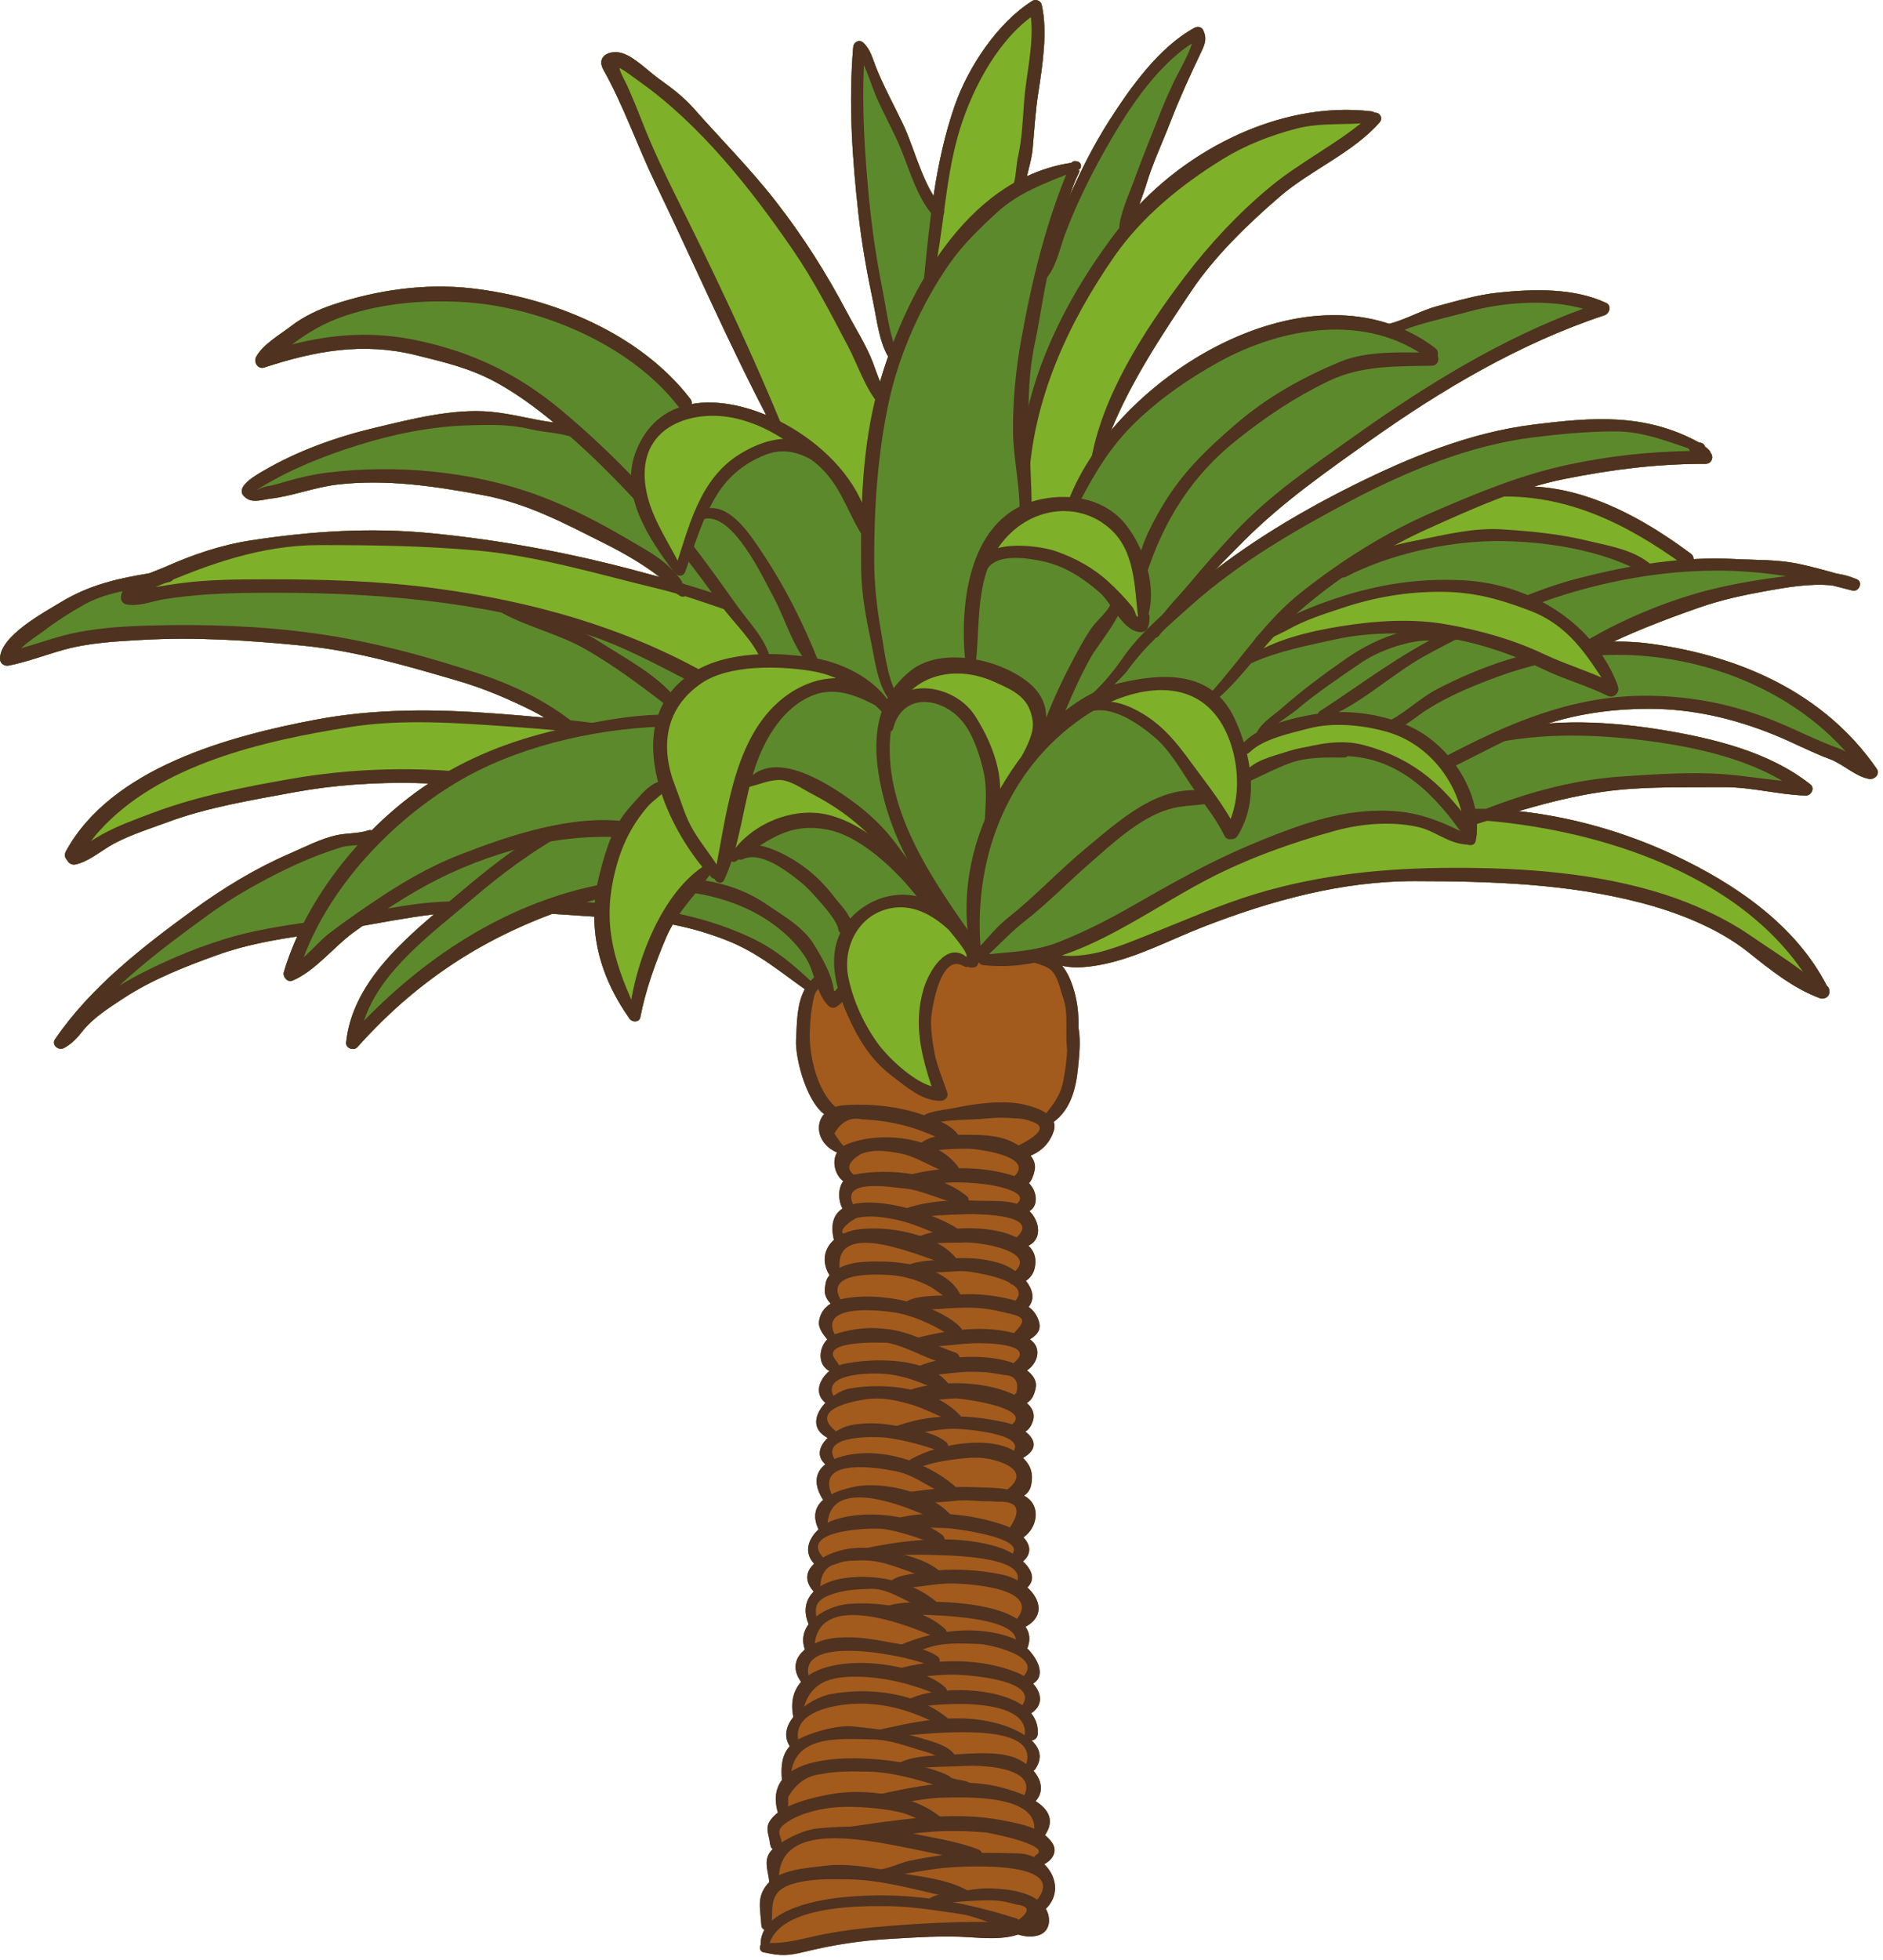 <svg width="174" height="181" viewBox="0 0 174 181" fill="none" xmlns="http://www.w3.org/2000/svg">
<path d="M20.054 88.213C22.479 87.339 24.95 86.873 27.469 86.493C26.979 87.579 26.556 88.677 26.23 89.784C26.104 90.21 26.557 90.764 27.023 90.571C29.1 89.712 30.849 87.441 32.665 86.12C32.947 85.916 33.235 85.715 33.52 85.513C35.637 85.132 37.751 84.74 39.889 84.473C39.958 84.466 40.028 84.462 40.097 84.454C36.351 87.637 32.5 91.359 31.98 96.291C31.925 96.815 32.682 97.092 33.018 96.718C38.208 90.928 44.014 87.023 51.034 84.406C52.337 84.489 53.637 84.576 54.929 84.666C54.944 88.005 56.082 91.108 58.15 94.056C58.179 94.098 58.213 94.123 58.246 94.152C58.488 94.433 59.081 94.412 59.166 93.971C59.648 91.457 60.576 88.862 61.589 86.514C61.76 86.12 61.956 85.753 62.164 85.395C63.879 85.736 65.558 86.219 67.21 86.876C70.034 88 71.996 89.681 74.375 91.37C73.648 92.69 73.644 94.315 73.558 96.032C73.471 97.746 74.499 101.662 76.155 102.904C75.235 103.958 75.65 105.715 77.347 106.442C76.807 107.353 77.239 108.619 77.93 109.091C77.38 109.819 77.484 110.984 77.856 111.626C77.087 112.129 76.718 113.003 77.032 114.405C77.04 114.441 77.066 114.467 77.083 114.499C76.185 115.293 75.875 116.485 76.654 117.786C76.471 117.996 76.338 118.234 76.295 118.502C76.193 119.142 76.112 119.446 76.468 120.049C76.498 120.102 76.626 120.257 76.763 120.413C76.198 120.763 75.789 121.283 75.678 122.053C75.587 122.681 76.151 123.361 76.455 123.72C75.64 124.565 75.56 126.034 76.649 126.621C75.701 127.407 75.211 128.699 76.276 129.566C75.299 130.601 74.918 131.98 76.487 132.806C75.744 133.531 75.391 134.461 76.269 135.249C75.358 135.971 75.118 137.064 76.062 138.528C75.355 139.15 75.06 140.029 75.639 141.257C74.709 142.114 74.23 143.357 75.232 144.429C74.518 145.094 74.28 145.968 75.192 146.997C74.454 147.735 74.19 148.761 74.725 150.014C74.245 150.659 74.057 151.452 74.382 152.354C73.506 153.075 73.139 154.115 74.031 155.345C73.336 156.12 73.024 157.181 73.308 158.59C72.659 159.411 72.392 160.368 72.984 161.29C72.276 162.07 72.14 163.096 72.251 164.366C72.252 164.383 72.26 164.393 72.262 164.407C71.695 165.151 71.514 166.14 71.885 167.426C71.767 167.516 71.645 167.606 71.546 167.704C70.509 168.734 71.046 169.216 71.17 170.402L71.186 170.385C71.181 170.557 71.282 170.696 71.417 170.788C70.447 171.703 70.989 172.761 71.086 173.846C71.044 173.888 70.993 173.921 70.954 173.967C69.878 175.215 70.266 176.27 70.352 177.818C70.365 178.037 70.488 178.176 70.641 178.238C70.407 178.646 70.289 179.111 70.299 179.632C70.154 179.867 70.211 180.243 70.539 180.316C72.197 180.682 72.785 180.656 74.452 180.25C77.021 179.624 79.554 179.235 82.201 179.085C84.698 178.943 87.052 178.769 89.563 178.927C90.865 179.009 92.704 179.151 94.062 178.67C94.694 178.863 95.335 178.946 95.962 178.748C97.085 178.394 97.125 177.14 96.639 176.307C97.962 175.018 97.624 173.266 96.487 172.182C97.191 171.828 97.788 171.036 97.234 170.214C97.046 169.934 96.809 169.707 96.553 169.502C97.512 168.103 96.831 167.078 95.691 166.351C96.49 165.461 96.231 164.391 95.493 163.545C95.558 163.511 95.621 163.465 95.667 163.398C96.398 162.326 96.061 161.445 95.323 160.758C95.369 160.744 95.414 160.733 95.459 160.72C95.726 160.647 95.879 160.416 95.896 160.152C95.942 159.4 95.712 158.769 95.288 158.244C96.447 157.459 96.235 156.347 95.461 155.496C96.632 154.783 95.947 153.278 94.927 152.249C95.241 151.456 95.144 150.8 94.757 150.257C96.551 149.273 96.138 147.716 94.934 146.623C95.739 145.845 95.303 144.939 94.525 144.212C94.537 144.202 94.549 144.2 94.561 144.191C95.4 143.44 95.171 142.633 94.575 141.989C95.781 141.165 96.258 139.21 94.822 138.255C94.755 138.212 94.685 138.182 94.617 138.141C94.934 137.936 95.181 137.629 95.275 137.205C95.519 136.083 95.23 135.331 94.526 134.653C95.98 133.828 95.63 132.893 94.737 132.218C95.079 132.01 95.329 131.675 95.469 131.174C95.652 130.511 95.335 129.984 94.878 129.576C95.374 129.294 95.607 128.764 95.716 128.136C95.826 127.498 95.41 126.969 94.89 126.574C95.956 125.835 96.267 124.461 95.161 123.712C95.726 123.359 96.236 122.908 96.02 122.12C95.842 121.477 95.502 121.029 95.052 120.705C95.661 119.933 95.407 119.049 94.794 118.298C95.214 118.024 95.53 117.601 95.634 117.031C95.794 116.148 95.547 115.549 95.024 115.052C96.323 114.457 96.087 112.796 95.122 111.854C95.98 111.369 95.845 110.034 95.08 109.286C95.342 109.006 95.502 108.584 95.607 108.103C95.723 107.573 95.538 107.121 95.228 106.738C96.223 106.32 97.005 105.601 97.378 104.444C97.479 104.13 97.461 103.854 97.368 103.61C98.919 102.475 99.428 100.557 99.611 98.684C99.707 97.708 99.893 96.172 99.65 94.92C99.707 93.622 99.52 92.276 99.153 91.169C98.879 90.335 98.559 89.695 98.127 89.197C99.36 89.498 100.806 89.294 101.974 89.055C105.112 88.412 108.172 86.781 111.145 85.623C117.387 83.192 123.973 81.373 130.734 81.382C137.756 81.392 144.807 81.604 151.637 83.384C155.047 84.273 158.799 85.743 161.576 87.967C163.571 89.565 165.764 91.322 168.187 92.201C168.246 92.222 168.301 92.228 168.355 92.224C168.685 92.253 169.049 92.017 169.044 91.636C169.043 91.593 169.043 91.549 169.042 91.506C169.039 91.293 168.943 91.146 168.811 91.051C165.908 85.392 160.284 81.604 154.656 78.96C150.248 76.89 145.252 75.448 140.305 74.926C143.695 73.927 147.091 73.098 150.741 72.856C153.574 72.665 156.472 72.72 159.313 72.704C161.858 72.688 164.374 73.414 166.874 73.479C167.364 73.493 167.722 72.792 167.3 72.459C163.516 69.455 158.372 68.213 153.697 67.435C150.412 66.89 146.608 66.543 143.021 66.838C146.025 65.884 149.214 65.465 152.348 65.465C156.384 65.466 160.176 66.352 163.908 67.853C165.638 68.549 167.312 69.456 169.06 70.1C170.319 70.565 171.407 71.698 172.701 71.939C173.201 72.032 173.768 71.51 173.423 71.01C168.589 64.013 160.828 60.59 152.512 59.456C151.375 59.301 150.239 59.248 149.104 59.261C151.673 58.064 154.338 57.051 156.993 56.122C159.006 55.418 161.047 54.974 163.147 54.596C164.897 54.283 167.289 53.844 169.31 54.073C169.92 54.221 170.535 54.375 171.157 54.542C171.762 54.703 172.192 53.783 171.594 53.51C171.548 53.49 171.503 53.476 171.457 53.457C171.457 53.457 171.457 53.456 171.457 53.454C171.448 53.452 171.441 53.449 171.43 53.447C170.866 53.209 170.301 53.061 169.731 52.983C168.535 52.649 167.342 52.314 166.112 52.062C164.222 51.673 162.263 51.738 160.342 51.635C159.05 51.567 157.768 51.577 156.495 51.644C156.491 51.459 156.422 51.273 156.238 51.136C152.083 48.047 147.051 45.206 141.749 44.946C142.668 44.675 143.599 44.432 144.549 44.242C148.989 43.353 153.096 42.839 157.618 42.839C158.249 42.839 158.432 42.023 157.928 41.701C158.354 41.973 157.533 41.138 157.577 41.316C157.497 40.986 157.247 40.892 156.973 40.87C156.955 40.856 156.942 40.839 156.921 40.827C151.972 38.153 147.179 38.535 141.711 39.215C135.863 39.94 130.338 42.202 125.099 44.804C120.662 47.006 116.283 49.589 112.326 52.622C113.214 51.7 114.108 50.792 114.992 49.906C118.497 46.404 122.49 43.61 126.534 40.737C133.193 36.005 140.469 31.696 148.267 29.118C148.737 28.962 148.943 28.227 148.417 27.98C145.402 26.571 141.69 26.694 138.453 27.026C136.524 27.226 134.681 27.786 132.815 28.277C131.335 28.665 129.826 29.544 128.354 29.91C119.618 27.015 108.842 32.429 102.697 39.724C104.55 35.186 107.399 30.879 110.068 26.902C112.233 23.672 115.347 20.661 118.289 18.133C121.103 15.715 125.055 14.085 127.484 11.3C127.846 10.885 127.461 10.36 127.032 10.42C126.951 10.354 126.853 10.302 126.72 10.285C118.939 9.363 110.696 13.232 105.278 18.913C105.515 18.232 105.766 17.564 105.943 16.979C106.516 15.068 107.402 13.204 108.121 11.342C108.985 9.103 109.987 6.91 111.025 4.744C111.384 3.991 111.53 3.473 111.166 2.758C111.026 2.482 110.655 2.42 110.399 2.558C107.1 4.342 104.433 8.115 102.466 11.196C101.09 13.35 99.93 15.655 98.891 17.989C99.098 17.351 99.327 16.726 99.632 16.089C99.814 15.708 99.84 15.717 99.47 15.758C100.031 15.696 100.031 14.956 99.47 14.893C99.427 14.887 99.384 14.884 99.34 14.879C99.225 14.866 99.084 14.947 99.004 15.046C98.99 15.047 98.979 15.044 98.965 15.045C97.513 15.262 96.165 15.706 94.89 16.299C95.083 15.456 95.342 14.602 95.419 13.774C95.575 12.071 95.675 10.322 95.934 8.632C96.32 6.132 96.832 2.906 96.254 0.426C96.17 0.067 95.705 -0.116 95.395 0.08C92.174 2.095 89.451 6.226 88.229 9.742C87.278 12.477 86.692 15.266 86.268 18.084C85.044 16.122 84.385 13.462 83.455 11.495C82.629 9.746 81.682 8.051 80.963 6.254C80.62 5.394 80.459 4.606 79.78 3.947C79.418 3.595 78.885 3.873 78.845 4.332C78.398 9.485 78.756 14.676 79.33 19.811C79.631 22.496 80.115 25.205 80.676 27.848C80.995 29.35 81.23 31.512 82.072 32.921C81.794 33.711 81.548 34.488 81.324 35.254C81.062 34.629 80.836 33.962 80.671 33.52C80.065 31.908 79.042 30.323 78.239 28.799C76.346 25.201 74.205 21.839 71.706 18.625C69.338 15.579 66.626 12.874 64.08 9.991C63.135 8.92 62.003 8.078 60.846 7.251C59.891 6.567 58.448 5.076 57.267 4.857C56.217 4.662 55.086 5.24 55.769 6.459C57.632 9.779 58.87 13.43 60.527 16.86C63.972 23.989 67.155 31.324 70.816 38.348C68.785 37.504 66.691 37.065 64.805 37.203C64.494 37.226 64.2 37.274 63.908 37.327C63.948 37.184 63.924 37.019 63.797 36.854C59.125 30.775 51.027 27.494 43.618 26.637C39.325 26.14 34.862 26.775 30.78 28.136C29.422 28.589 28.033 29.245 26.9 30.119C25.894 30.895 24.277 31.817 23.666 32.967C23.406 33.454 23.833 34.139 24.422 33.945C29.089 32.406 33.541 31.595 38.404 32.793C40.998 33.433 43.418 33.997 45.791 35.286C47.691 36.317 49.472 37.63 51.149 39.013C49.215 38.766 47.329 38.216 45.364 38.035C41.84 37.713 38.034 38.71 34.65 39.512C31.131 40.343 27.459 41.652 24.34 43.489C23.581 43.935 21.289 45.183 22.898 46.097C23.485 46.432 24.397 46.127 25.027 46.051C27.092 45.8 29.063 45.006 31.16 44.758C35.66 44.226 40.217 44.909 44.617 45.729C48.758 46.499 52.137 48.327 55.845 50.181C57.562 51.042 59.385 52.086 60.923 53.286C60.028 53.038 59.13 52.796 58.223 52.559C52.148 50.969 46.14 49.872 39.889 49.255C34.275 48.701 28.758 49.058 23.203 49.91C20.404 50.339 17.808 51.231 15.234 52.377C14.905 52.523 14.373 52.714 13.801 52.951C10.879 53.442 8.288 53.992 5.564 55.655C4.069 56.567 -0.01 58.738 1.82574e-05 60.853C0.003 61.292 0.409 61.552 0.818 61.47C2.48 61.141 4.14 60.51 5.773 60.047C8.213 59.357 10.651 59.244 13.162 59.101C18.124 58.82 23.125 59.151 28.064 59.641C32.929 60.124 37.646 61.517 42.317 62.884C44.713 63.584 46.996 64.552 49.224 65.669C49.598 65.856 49.953 66.066 50.303 66.283C48.845 66.146 47.386 66.026 45.916 65.913C40.252 65.483 34.697 65.424 29.102 66.486C21.145 67.997 10.3 70.919 6.084 78.637C5.98 78.829 5.953 79.095 6.084 79.284C6.145 79.37 6.203 79.456 6.263 79.542C6.435 79.791 6.694 79.905 6.994 79.838C8.111 79.585 9.065 78.8 10.023 78.212C11.623 77.228 13.603 76.636 15.366 75.977C19.142 74.562 23.296 73.892 27.251 73.163C30.889 72.493 34.755 72.239 38.455 72.322C38.839 72.331 39.221 72.348 39.603 72.369C37.757 73.599 35.977 75.061 34.34 76.702C34.238 76.669 34.126 76.659 33.993 76.706C33.183 76.993 31.982 76.948 31.12 77.137C29.633 77.463 28.171 78.234 26.776 78.837C23.627 80.197 20.648 82.012 17.884 84.024C13.221 87.418 8.351 91.189 5.086 95.992C4.734 96.509 5.405 97.07 5.903 96.802C6.608 96.423 7.093 95.918 7.586 95.287C8.563 94.036 10.049 93.096 11.363 92.232C14.032 90.477 17.059 89.291 20.054 88.213Z" fill="#A25B1D"/>
<path d="M173.423 71.01C168.589 64.013 160.828 60.59 152.512 59.456C151.375 59.301 150.239 59.248 149.104 59.261C151.673 58.064 154.338 57.051 156.993 56.122C159.006 55.418 161.047 54.974 163.147 54.596C164.897 54.283 167.289 53.844 169.31 54.074C169.92 54.221 170.535 54.376 171.157 54.542C171.762 54.703 172.192 53.783 171.594 53.51C171.548 53.49 171.503 53.476 171.457 53.457C171.457 53.457 171.457 53.456 171.457 53.455C171.448 53.452 171.441 53.449 171.43 53.447C170.866 53.21 170.301 53.061 169.731 52.983C168.535 52.649 167.342 52.314 166.112 52.062C164.222 51.673 162.263 51.738 160.342 51.635C159.05 51.567 157.768 51.577 156.495 51.644C156.491 51.459 156.422 51.273 156.238 51.136C152.083 48.047 147.051 45.206 141.749 44.946C142.668 44.675 143.599 44.432 144.549 44.242C148.989 43.353 153.096 42.839 157.618 42.839C158.249 42.839 158.432 42.023 157.928 41.701C158.354 41.973 157.533 41.138 157.577 41.316C157.497 40.986 157.247 40.892 156.973 40.87C156.955 40.856 156.942 40.839 156.921 40.827C151.972 38.153 147.179 38.535 141.711 39.215C135.863 39.941 130.338 42.202 125.099 44.804C120.662 47.006 116.283 49.589 112.326 52.622C113.214 51.7 114.108 50.792 114.992 49.906C118.497 46.404 122.49 43.61 126.534 40.737C133.193 36.005 140.469 31.696 148.267 29.118C148.737 28.962 148.943 28.227 148.417 27.98C145.402 26.571 141.69 26.694 138.453 27.026C136.524 27.226 134.681 27.786 132.815 28.277C131.335 28.666 129.826 29.545 128.354 29.91C119.618 27.015 108.842 32.429 102.697 39.724C104.55 35.186 107.399 30.879 110.068 26.902C112.233 23.672 115.347 20.661 118.289 18.133C121.103 15.715 125.055 14.085 127.484 11.3C127.846 10.885 127.461 10.36 127.032 10.42C126.951 10.354 126.853 10.302 126.72 10.285C118.939 9.363 110.696 13.232 105.278 18.913C105.515 18.232 105.766 17.564 105.943 16.98C106.516 15.068 107.402 13.204 108.121 11.342C108.985 9.103 109.987 6.91 111.025 4.744C111.384 3.991 111.53 3.473 111.166 2.758C111.026 2.482 110.655 2.42 110.399 2.558C107.1 4.342 104.433 8.115 102.466 11.196C101.09 13.35 99.93 15.655 98.891 17.989C99.098 17.351 99.327 16.726 99.632 16.089C99.814 15.708 99.84 15.717 99.47 15.758C100.031 15.696 100.031 14.956 99.47 14.893C99.427 14.888 99.384 14.884 99.34 14.879C99.225 14.866 99.084 14.947 99.004 15.046C98.99 15.047 98.979 15.044 98.965 15.045C97.513 15.262 96.165 15.706 94.89 16.299C95.083 15.456 95.342 14.602 95.419 13.774C95.575 12.071 95.675 10.322 95.934 8.632C96.32 6.132 96.832 2.906 96.254 0.426C96.17 0.067 95.705 -0.116 95.395 0.08C92.174 2.095 89.451 6.226 88.229 9.742C87.278 12.477 86.692 15.266 86.268 18.084C85.044 16.122 84.385 13.462 83.455 11.495C82.629 9.746 81.682 8.051 80.963 6.254C80.62 5.394 80.459 4.606 79.78 3.948C79.418 3.595 78.885 3.873 78.845 4.332C78.398 9.485 78.756 14.676 79.33 19.811C79.631 22.497 80.115 25.205 80.676 27.849C80.995 29.351 81.23 31.512 82.072 32.922C81.794 33.711 81.548 34.488 81.324 35.254C81.062 34.629 80.836 33.962 80.671 33.52C80.065 31.908 79.042 30.323 78.239 28.799C76.346 25.201 74.205 21.839 71.706 18.625C69.338 15.579 66.626 12.874 64.08 9.991C63.135 8.92 62.003 8.078 60.846 7.251C59.891 6.567 58.448 5.077 57.267 4.857C56.217 4.662 55.086 5.24 55.769 6.459C57.632 9.779 58.87 13.43 60.527 16.86C63.972 23.99 67.155 31.324 70.816 38.348C68.785 37.504 66.691 37.065 64.805 37.203C64.494 37.226 64.2 37.274 63.908 37.327C63.948 37.184 63.924 37.019 63.797 36.854C59.125 30.775 51.027 27.495 43.618 26.637C39.325 26.14 34.862 26.775 30.78 28.137C29.422 28.589 28.033 29.245 26.9 30.119C25.894 30.896 24.277 31.817 23.666 32.967C23.406 33.454 23.833 34.139 24.422 33.945C29.089 32.407 33.541 31.595 38.404 32.793C40.998 33.433 43.418 33.997 45.791 35.286C47.691 36.318 49.472 37.63 51.149 39.013C49.215 38.766 47.329 38.217 45.364 38.035C41.84 37.713 38.034 38.71 34.65 39.512C31.131 40.343 27.459 41.652 24.34 43.489C23.581 43.935 21.289 45.184 22.898 46.097C23.485 46.432 24.397 46.127 25.027 46.051C27.092 45.8 29.063 45.006 31.16 44.758C35.66 44.226 40.217 44.909 44.617 45.729C48.758 46.499 52.137 48.327 55.845 50.182C57.562 51.042 59.385 52.086 60.923 53.286C60.028 53.038 59.13 52.796 58.223 52.559C52.148 50.969 46.14 49.872 39.889 49.255C34.275 48.701 28.758 49.058 23.203 49.91C20.404 50.339 17.808 51.231 15.234 52.377C14.905 52.523 14.373 52.714 13.801 52.951C10.879 53.442 8.288 53.992 5.564 55.655C4.069 56.568 -0.01 58.738 1.82574e-05 60.853C0.003 61.292 0.409 61.552 0.818 61.471C2.48 61.141 4.14 60.51 5.773 60.047C8.213 59.357 10.651 59.244 13.162 59.101C18.124 58.821 23.125 59.152 28.064 59.641C32.929 60.125 37.646 61.517 42.317 62.884C44.713 63.584 46.996 64.552 49.224 65.669C49.598 65.856 49.953 66.067 50.303 66.283C48.845 66.146 47.386 66.026 45.916 65.913C40.252 65.483 34.697 65.425 29.102 66.486C21.145 67.997 10.3 70.919 6.084 78.637C5.98 78.829 5.953 79.095 6.084 79.284C6.145 79.37 6.203 79.456 6.263 79.543C6.435 79.791 6.694 79.905 6.994 79.838C8.111 79.586 9.065 78.8 10.023 78.212C11.623 77.229 13.603 76.636 15.366 75.977C19.142 74.562 23.296 73.892 27.251 73.163C30.889 72.493 34.755 72.239 38.455 72.322C38.839 72.331 39.221 72.348 39.603 72.369C37.757 73.599 35.977 75.061 34.34 76.702C34.238 76.669 34.126 76.659 33.993 76.706C33.183 76.993 31.982 76.948 31.12 77.137C29.633 77.463 28.171 78.235 26.776 78.837C23.627 80.197 20.648 82.012 17.884 84.024C13.221 87.418 8.351 91.189 5.086 95.992C4.734 96.51 5.405 97.07 5.903 96.802C6.608 96.423 7.093 95.918 7.586 95.287C8.563 94.036 10.049 93.096 11.363 92.232C14.032 90.478 17.059 89.291 20.054 88.213C22.479 87.339 24.95 86.874 27.469 86.493C26.979 87.579 26.556 88.677 26.23 89.784C26.104 90.21 26.557 90.764 27.023 90.571C29.1 89.713 30.849 87.441 32.665 86.12C32.947 85.916 33.235 85.715 33.52 85.514C35.637 85.132 37.751 84.74 39.889 84.473C39.958 84.466 40.028 84.462 40.097 84.454C36.351 87.637 32.5 91.359 31.98 96.291C31.925 96.815 32.682 97.092 33.018 96.718C38.208 90.928 44.014 87.023 51.034 84.406C52.337 84.489 53.637 84.576 54.929 84.666C54.944 88.005 56.082 91.108 58.15 94.056C58.179 94.098 58.213 94.123 58.246 94.153C58.488 94.433 59.081 94.413 59.166 93.971C59.648 91.457 60.576 88.863 61.589 86.514C61.76 86.12 61.956 85.753 62.164 85.396C63.879 85.736 65.558 86.219 67.21 86.876C69.75 87.887 71.595 89.348 73.669 90.861C74.094 90.905 74.518 90.951 74.944 90.994C75.144 90.907 75.418 90.882 75.576 91.075C75.823 91.378 76.869 92.808 76.975 92.746C77.172 92.633 77.379 92.572 77.602 92.605C78.335 92.715 78.831 93.367 79.204 93.958C79.875 95.023 80.34 96.201 81.003 97.266C82.253 99.272 84.51 100.642 86.749 101.396C86.748 101.376 86.749 101.354 86.748 101.334C86.508 101.165 86.387 100.824 86.659 100.56C86.709 100.511 86.76 100.461 86.811 100.413C86.835 100.389 86.865 100.385 86.891 100.367C86.883 100.308 86.871 100.247 86.86 100.187C86.746 100.134 86.651 100.028 86.611 99.856C85.982 97.117 84.891 93.426 86.257 90.734C87.392 88.499 89.131 88.439 91.291 88.684C91.362 88.638 91.443 88.603 91.547 88.596C92.326 88.547 93.102 88.587 93.876 88.623C93.923 88.59 93.954 88.544 94.016 88.529C94.762 88.334 95.505 88.343 96.234 88.469C96.345 88.343 96.515 88.278 96.726 88.356C96.771 88.373 96.809 88.392 96.851 88.409V88.407C96.852 88.409 96.854 88.409 96.855 88.41C97.48 88.647 98.062 88.93 98.634 89.271C99.745 89.423 100.961 89.262 101.974 89.055C105.112 88.412 108.172 86.781 111.145 85.623C117.387 83.192 123.973 81.373 130.734 81.382C137.756 81.392 144.807 81.604 151.637 83.384C155.047 84.273 158.799 85.743 161.576 87.967C163.571 89.565 165.764 91.322 168.187 92.201C168.246 92.222 168.301 92.228 168.355 92.224C168.685 92.254 169.049 92.017 169.044 91.636C169.043 91.593 169.043 91.549 169.042 91.506C169.039 91.293 168.943 91.146 168.811 91.051C165.908 85.392 160.284 81.604 154.656 78.96C150.248 76.89 145.252 75.448 140.305 74.926C143.695 73.927 147.091 73.098 150.741 72.856C153.574 72.666 156.472 72.72 159.313 72.704C161.858 72.688 164.374 73.414 166.874 73.479C167.364 73.493 167.722 72.793 167.3 72.459C163.516 69.455 158.372 68.213 153.697 67.435C150.412 66.89 146.608 66.543 143.021 66.838C146.025 65.884 149.214 65.465 152.348 65.465C156.384 65.466 160.176 66.352 163.908 67.853C165.638 68.549 167.312 69.456 169.06 70.101C170.319 70.565 171.407 71.698 172.701 71.939C173.201 72.033 173.768 71.51 173.423 71.01Z" fill="#5D892D"/>
<path d="M89.837 88.218C89.33 85.954 86.565 83.858 84.527 83.04C82.509 82.231 79.25 83.946 78.554 85.838C78.496 85.997 78.558 86.147 78.669 86.253C78.63 86.318 78.587 86.385 78.551 86.446C77.315 88.45 77.852 90.063 78.355 92.205C79.124 95.485 82.718 99.703 85.791 101.117C86.136 101.276 86.622 101.094 86.6 100.657C86.487 98.414 85.654 96.149 85.509 93.862C85.408 92.284 86.138 88.354 88.485 88.821C88.86 88.894 89.099 88.995 89.466 88.867C89.749 88.767 89.904 88.514 89.837 88.218Z" fill="#7FB029"/>
<path d="M111.885 64.809C109.638 61.992 104.282 63.265 101.68 64.67C101.236 64.908 101.545 65.676 102.027 65.489C102.11 65.457 102.194 65.427 102.275 65.395C108 67.006 110.204 72.14 113.501 76.495C113.743 76.814 114.299 76.833 114.413 76.377C115.393 72.452 114.404 67.968 111.885 64.809Z" fill="#7FB029"/>
<path d="M100.454 46.545C98.252 45.397 92.214 47.459 91.552 50.188C91.405 50.24 91.263 50.306 91.118 50.364C91.056 50.591 91.012 50.822 90.946 51.047C90.915 51.152 90.859 51.224 90.793 51.281C90.919 51.352 91.073 51.38 91.239 51.311C95.837 49.353 102.028 53.475 104.531 57.181C104.76 57.519 105.404 57.537 105.49 57.058C106.318 52.38 104.689 48.754 100.454 46.545Z" fill="#7FB029"/>
<path d="M94.408 64.047C91.55 61.635 86.372 60.267 83.638 63.576C83.47 63.78 83.524 64.09 83.748 64.199C83.801 64.241 83.869 64.26 83.946 64.249L84.013 64.247C84.053 64.246 84.075 64.222 84.109 64.213C85.933 63.676 88.817 66.016 89.927 67.142C91.239 68.474 91.564 70.707 91.688 72.518C91.665 72.572 91.638 72.625 91.614 72.677C91.427 73.09 91.822 73.584 92.271 73.328C93.534 72.605 94.593 70.64 95.11 69.027C95.308 68.779 95.496 68.512 95.643 68.184C96.395 66.517 95.67 65.111 94.408 64.047Z" fill="#7FB029"/>
<path d="M72.763 40.281C70.117 38.37 65.365 36.997 62.202 38.511C59.004 40.042 57.736 43.451 59.299 46.641C59.342 46.726 59.408 46.777 59.482 46.797C59.956 48.804 60.976 50.7 62.449 52.144C62.7 52.389 63.244 52.23 63.202 51.833C62.907 49.124 65.288 45.117 67.233 43.442C68.52 42.332 70.038 41.389 71.802 41.341C72.31 41.327 72.492 41.236 72.849 40.944C73.08 40.756 72.964 40.426 72.763 40.281Z" fill="#7FB029"/>
<path d="M77.531 62.171C74.592 60.884 71.388 61.019 68.26 61.368C65.576 61.666 63.95 62.383 62.309 64.545C58.433 69.658 63.403 75.772 65.928 80.292C65.982 80.388 66.071 80.432 66.165 80.441C66.239 80.845 66.95 80.803 67.01 80.315C67.41 77.074 67.83 73.748 69.153 70.731C69.805 69.246 70.609 67.844 71.603 66.56C73.251 64.431 74.923 63.641 77.422 62.995C77.775 62.904 77.903 62.334 77.531 62.171Z" fill="#7FB029"/>
<path d="M135.818 75.292C134.667 71.231 131.445 67.803 127.198 67.017C124.932 66.598 123.077 66.469 120.783 66.74C118.87 66.967 116.697 68.212 115.013 69.115C114.87 69.191 114.825 69.323 114.817 69.455C114.817 69.47 114.812 69.48 114.815 69.496C114.815 69.504 114.816 69.513 114.816 69.521C114.82 69.558 114.816 69.591 114.829 69.626C114.9 70.283 115.028 70.97 115.783 71.176C115.999 71.235 116.258 71.067 116.435 70.991C117.671 70.47 118.903 70.045 120.184 69.644C123.433 68.629 126.223 68.889 129.226 70.488C131.59 71.746 133.141 73.939 135.042 75.739C135.374 76.054 135.947 75.745 135.818 75.292Z" fill="#7FB029"/>
<path d="M148.245 61.996C146.362 59.66 144.777 57.227 141.965 55.896C139.391 54.677 135.964 54.048 133.134 53.935C127.564 53.709 120.825 55.96 116.458 59.333C116.115 59.598 116.57 60.182 116.922 59.929C116.985 59.885 117.056 59.845 117.12 59.801C117.22 59.876 117.35 59.913 117.508 59.873C119.895 59.281 122.12 58.29 124.605 58.053C127.183 57.804 129.845 57.818 132.424 58.072C134.905 58.318 137.306 59.28 139.614 60.189C142.209 61.213 145.046 61.62 147.586 62.84C148.161 63.116 148.628 62.471 148.245 61.996Z" fill="#7FB029"/>
<path d="M64.947 79.521C63.61 77.433 62.745 75.116 61.615 72.933C61.605 72.662 61.303 72.395 61.023 72.522C60.911 72.536 60.803 72.572 60.721 72.651C60.54 72.828 60.39 72.999 60.253 73.173C60.107 73.136 59.942 73.163 59.791 73.301C57.302 75.565 56.27 79.716 55.996 82.905C55.727 86.049 56.059 90.614 58.029 93.24C58.315 93.621 58.996 93.533 58.988 92.983C58.967 91.564 59.245 89.875 59.756 88.186C59.933 88.212 60.111 88.15 60.195 87.954C61.388 85.166 63.106 82.411 64.947 80C65.046 79.873 65.031 79.649 64.947 79.521Z" fill="#7FB029"/>
<path d="M80.906 77.019C80.382 76.474 79.847 76.036 79.303 75.69C78.816 75.198 78.334 74.698 77.759 74.341C76.46 73.537 75.21 72.767 73.829 72.106C72.2 71.326 70.545 71.346 69.12 72.299C68.927 72.216 68.694 72.269 68.633 72.539C68.621 72.592 68.616 72.647 68.604 72.701C68.553 72.744 68.499 72.778 68.448 72.827C68.2 73.059 68.265 73.359 68.453 73.543C68.199 75.113 68.111 76.698 67.789 78.245C67.684 78.75 68.225 79.011 68.607 78.717C70.227 77.467 71.706 76.395 73.703 75.697C75.241 75.161 77.106 75.636 78.608 76.495C79.221 77.007 79.798 77.461 80.322 77.769C80.8 78.052 81.279 77.409 80.906 77.019Z" fill="#7FB029"/>
<path d="M95.562 1.405C95.516 1.086 95.109 1.004 94.865 1.125C91.558 2.764 89.562 6.798 88.323 10.084C86.832 14.04 85.945 19.401 86.315 23.694C86.238 23.821 86.159 23.949 86.084 24.073C85.814 24.525 86.504 24.916 86.788 24.482C88.113 22.461 89.602 20.884 91.311 19.22C92.398 18.163 94.181 17.741 94.36 16.048C94.875 11.19 96.27 6.327 95.562 1.405Z" fill="#7FB029"/>
<path d="M51.95 66.91C47.2 66.726 42.511 66.356 37.752 66.381C33.243 66.406 29.086 67.1 24.712 68.067C21.278 68.827 17.926 70.179 14.719 71.605C12.226 72.714 7.781 75.157 7.257 78.162C7.202 78.474 7.448 78.789 7.791 78.692C9.491 78.214 11.051 77.019 12.729 76.398C14.689 75.672 16.669 75.006 18.675 74.418C20.716 73.819 22.783 73.439 24.895 73.171C26.625 72.95 28.62 72.614 30.325 72.267C32.387 71.849 34.294 72.046 36.394 71.917C37.71 71.837 39.74 72.456 40.936 72.129C41.381 72.008 41.887 71.595 42.216 71.379C43.428 70.58 44.909 70.09 46.263 69.598C48.112 68.926 50.114 68.628 51.909 67.864C52.062 67.798 52.132 67.688 52.148 67.57C52.403 67.395 52.341 66.925 51.95 66.91Z" fill="#7FB029"/>
<path d="M70.616 60.35C69.667 59.047 68.497 56.828 67.207 55.92C66.558 55.464 65.786 55.462 65.029 55.219C63.812 54.83 62.618 54.354 61.408 53.941C56.004 52.099 49.982 51.043 44.306 50.538C41.6 50.297 39.052 49.779 36.318 49.812C33.565 49.844 30.864 49.811 28.125 50.102C25.896 50.337 23.883 50.538 21.689 51.148C19.03 51.886 16.608 53.262 13.967 53.991C13.801 54.037 13.735 54.198 13.754 54.342C13.698 54.35 13.645 54.364 13.589 54.37C13.118 54.429 13.103 55.163 13.589 55.116C14.692 55.101 15.705 54.827 16.782 54.599C18.68 54.195 20.543 54.5 22.451 54.349C25.038 54.143 27.706 53.972 30.299 54.084C36.742 54.359 43.041 55.477 49.392 56.482C51.138 57.212 52.909 57.677 54.707 58.192C55.522 58.569 56.345 58.938 57.204 59.242C59.249 59.962 61.153 61.273 63.299 61.672C63.497 61.841 63.693 62.012 63.883 62.199C64.01 62.323 64.197 62.372 64.37 62.325C65.029 62.145 65.653 61.892 66.328 61.673C66.782 61.587 67.234 61.492 67.67 61.333C67.804 61.285 67.891 61.205 67.953 61.115C68.715 61.025 69.448 61.015 70.015 61.125C70.424 61.204 70.914 60.761 70.616 60.35Z" fill="#7FB029"/>
<path d="M80.969 35.867C79.049 32.248 77.161 28.598 74.874 25.19C73.8 23.59 72.885 21.893 71.783 20.306C70.265 18.12 68.453 16.174 66.968 13.964C65.516 11.807 63.77 9.983 61.762 8.338C60.536 7.332 58.958 5.994 57.418 5.566C57.093 5.476 56.762 5.73 56.762 6.062V6.127C56.762 6.335 56.87 6.471 57.013 6.548C57.169 7.555 57.827 8.645 58.185 9.522C58.915 11.304 59.762 13.018 60.593 14.753C61.021 15.93 61.652 17.137 62.223 18.224C62.451 18.717 62.679 19.211 62.907 19.704C62.928 19.761 62.951 19.816 62.973 19.872C63.686 21.749 64.507 23.521 65.448 25.271C66.131 26.836 66.819 28.396 67.553 29.935C68.288 31.474 68.868 33.097 69.596 34.644C69.993 35.49 70.413 36.32 70.858 37.143C71.05 37.5 71.4 38.961 71.822 39.379C74.022 41.562 78.436 43.765 79.295 46.995C79.434 47.52 80.331 47.428 80.271 46.864C80.017 44.504 80.34 41.784 80.666 39.411C80.799 38.444 81.453 36.78 80.969 35.867Z" fill="#7FB029"/>
<path d="M126.334 10.777C116.564 9.274 108.692 15.91 102.982 22.892C100.023 26.51 98.259 30.685 96.838 35.063C96.118 37.275 95.062 39.127 94.731 41.487C94.529 42.935 94.63 44.935 94.909 46.382C94.935 46.519 95.032 46.595 95.149 46.628C95.249 46.73 95.397 46.791 95.599 46.749C96.703 46.525 98.518 46.822 99.422 46.296C100.407 45.725 101.14 43.425 101.56 42.433C102.289 40.714 102.613 38.768 103.329 36.986C104.319 34.521 105.624 32.149 107.228 30.025C110.618 25.541 113.798 21.348 118.335 17.95C120.052 16.665 121.712 15.31 123.391 13.977C124.329 13.231 125.983 12.486 126.631 11.5C126.794 11.254 126.646 10.824 126.334 10.777Z" fill="#7FB029"/>
<path d="M155.74 51.166C154.382 49.619 151.712 48.672 149.934 47.638C147.436 46.187 144.251 45.602 141.436 45.168C140.462 45.018 139.48 45.027 138.503 45.154C136.815 46.187 134.988 46.82 133.136 47.541C131.652 48.119 130.254 48.867 128.858 49.622C128.42 49.94 127.996 50.26 127.59 50.577C127.563 50.599 127.548 50.624 127.53 50.65C127.422 50.682 127.31 50.712 127.203 50.745C126.688 50.904 126.9 51.68 127.425 51.549C131.212 50.603 134.885 49.604 138.838 49.552C141.177 49.52 143.42 50.117 145.702 50.497C147.527 50.8 150.39 51.068 151.832 52.375C152.006 52.532 152.205 52.537 152.412 52.448C153.401 52.028 154.321 52.063 155.367 52.06C155.851 52.059 156.036 51.501 155.74 51.166Z" fill="#7FB029"/>
<path d="M167.57 90.144C165.992 87.64 163.948 85.388 161.515 83.672C158.95 81.861 155.854 80.061 152.987 78.788C149.903 77.416 146.73 76.511 143.394 75.935C141.446 75.599 138.365 74.962 136.408 75.407C136.261 75.441 136.099 75.586 136.075 75.738C136.043 75.95 136.043 76.102 136.075 76.314C136.393 78.448 135.617 77.736 134.488 77.388C133.107 76.963 131.69 75.867 130.191 75.864C126.406 75.855 123.283 76.1 119.732 77.543C115.716 79.176 111.634 80.443 107.787 82.491C104.316 84.339 100.855 86.334 97.232 87.868C96.631 88.123 97.114 88.965 97.705 88.78C97.759 88.805 97.819 88.821 97.891 88.825C103.798 89.075 109.09 85.666 114.479 83.815C120.385 81.788 126.141 81.171 132.35 80.791C135.081 80.625 137.886 80.826 140.608 81.044C143.815 81.301 147.12 81.392 150.256 82.116C153.334 82.828 156.195 83.972 159.017 85.363C161.618 86.643 164.811 88.629 166.782 90.746C167.169 91.161 167.87 90.622 167.57 90.144Z" fill="#7FB029"/>
<path d="M99.012 93.47C98.813 93.255 98.51 93.485 98.557 93.734C98.737 94.681 98.642 95.804 98.616 96.766C98.588 97.822 98.443 98.851 98.242 99.889C97.978 101.258 97.24 102.109 96.406 103.166C96.095 103.556 96.479 104.17 96.967 103.889C98.847 102.81 99.412 100.713 99.611 98.684C99.75 97.266 100.103 94.647 99.012 93.47Z" fill="#4F3220"/>
<path d="M93.906 177.185C88.53 175.474 83.383 174.664 77.72 175.252C75.168 175.515 69.839 176.556 70.313 179.981C70.36 180.322 70.957 180.322 71.004 179.981C71.548 176.048 79.186 176.01 82.112 176.055C84.317 176.089 86.563 176.462 88.743 176.78C90.493 177.038 91.994 177.999 93.778 178.122C94.341 178.16 94.403 177.343 93.906 177.185Z" fill="#4F3220"/>
<path d="M96.545 176.145C95.534 174.734 93.222 174.484 91.648 174.418C90.501 174.371 89.325 174.601 88.201 174.798C87.321 174.952 86.711 174.871 85.964 175.297C85.703 175.446 85.796 175.941 86.129 175.9C87.907 175.683 89.85 175.518 91.648 175.519C92.262 175.531 92.863 175.618 93.45 175.784C93.624 175.829 93.797 175.871 93.969 175.914C95.146 176.065 95.176 176.551 94.06 177.373C93.455 177.072 92.816 176.99 92.168 176.844C91.665 176.732 91.284 177.484 91.799 177.708C93.079 178.266 94.554 179.191 95.963 178.748C97.158 178.371 97.134 176.967 96.545 176.145Z" fill="#4F3220"/>
<path d="M94.648 177.63C90.546 177.378 86.303 177.554 82.201 177.878C80.183 178.037 78.197 178.254 76.208 178.635C74.222 179.015 72.726 179.576 70.658 179.443C70.152 179.41 70.048 180.208 70.54 180.316C72.197 180.682 72.785 180.656 74.452 180.25C77.021 179.624 79.555 179.235 82.201 179.085C84.698 178.943 87.053 178.769 89.563 178.927C91.132 179.027 93.488 179.226 94.831 178.301C95.129 178.094 95.018 177.653 94.648 177.63Z" fill="#4F3220"/>
<path d="M89.495 174.658C87.411 173.459 84.765 173.335 82.432 172.862C80.499 172.468 78.172 172.075 76.221 172.331C74.618 172.541 72.1 172.633 70.954 173.967C69.879 175.215 70.267 176.27 70.352 177.818C70.387 178.432 71.279 178.432 71.314 177.818C71.413 176.015 71.035 174.633 73.328 173.979C75.007 173.502 76.594 173.564 78.286 173.577C81.922 173.603 85.588 174.871 89.135 175.507C89.637 175.597 89.978 174.936 89.495 174.658Z" fill="#4F3220"/>
<path d="M94.126 171.185C91.959 171.125 89.958 171.072 87.779 171.272C86.49 171.389 85.217 171.626 83.951 171.888C83.228 172.036 81.595 172.838 80.832 172.661C80.442 172.571 80.254 173.065 80.568 173.283C80.917 173.524 81.123 173.557 81.578 173.467C83.325 173.114 85.068 172.786 86.838 172.564C88.237 172.389 98.967 171.626 95.803 175.516C95.344 176.08 96.072 176.853 96.621 176.326C98.681 174.352 96.809 171.257 94.126 171.185Z" fill="#4F3220"/>
<path d="M90.422 170.828C88.283 169.994 85.826 169.689 83.579 169.189C81.02 168.617 78.239 168.627 75.64 168.867C74.271 168.993 72.644 169.794 71.572 170.637C70.364 171.587 70.986 172.706 71.088 173.851C71.136 174.403 71.989 174.421 71.967 173.851C71.674 166.019 86.217 171.96 90.302 171.718C90.836 171.686 90.896 171.014 90.422 170.828Z" fill="#4F3220"/>
<path d="M97.234 170.214C96.258 168.767 94.264 168.455 92.643 168.133C87.916 167.193 82.551 168.166 77.853 168.814C77.365 168.881 77.559 169.54 77.959 169.592C81.03 169.994 84.267 169.192 87.359 169.12C88.644 169.091 89.888 169.146 91.165 169.258C91.281 169.268 97.246 170.41 95.763 171.314C95.245 171.63 95.578 172.492 96.182 172.305C96.997 172.053 97.868 171.154 97.234 170.214Z" fill="#4F3220"/>
<path d="M86.953 167.861C84.413 165.74 79.927 165.131 76.695 165.726C75.186 166.004 72.686 166.572 71.546 167.704C70.509 168.734 71.046 169.216 71.169 170.402L71.186 170.386C71.171 170.926 72.153 171.201 72.234 170.402C72.321 169.561 71.428 169.193 72.696 168.323C74.191 167.295 76.582 166.869 78.337 166.883C79.9 166.896 81.712 167.04 83.216 167.397C84.469 167.694 85.382 168.471 86.65 168.585C87.014 168.617 87.23 168.092 86.953 167.861Z" fill="#4F3220"/>
<path d="M92.6 165.111C88.653 164.059 84.465 165.03 80.627 165.854C80.134 165.961 80.28 166.66 80.742 166.688C82.752 166.807 84.986 166.078 87.044 166.036C89.154 165.994 96.131 165.682 95.547 169.234C95.452 169.81 96.129 170.093 96.478 169.622C98.452 166.968 94.535 165.626 92.6 165.111Z" fill="#4F3220"/>
<path d="M87.659 164.01C84.308 162.232 69.177 160.303 72.04 167.914C72.187 168.305 72.737 168.239 72.768 167.815C72.825 167.205 72.845 166.594 72.829 165.981C73.555 164.715 74.562 164.01 75.85 163.866C77.275 163.567 78.715 163.613 80.16 163.628C82.342 163.652 85.104 164.413 87.181 165.132C87.85 165.363 88.274 164.334 87.659 164.01Z" fill="#4F3220"/>
<path d="M89.951 165.028C89.655 164.478 88.928 164.465 88.366 164.341C87.754 164.205 87.112 163.864 86.478 163.922C85.99 163.967 85.848 164.649 86.359 164.796C86.948 164.964 87.465 165.263 88.064 165.428C88.616 165.579 89.287 165.916 89.808 165.571C89.994 165.448 90.059 165.229 89.951 165.028Z" fill="#4F3220"/>
<path d="M93.369 162.212C91.522 161.707 89.223 162.014 87.346 162.094C86.047 162.149 83.899 162.221 82.864 162.985C82.561 163.21 82.724 163.748 83.137 163.628C84.957 163.098 87.24 163.227 89.132 163.104C90.486 163.015 96.335 163.158 94.479 166.143C94.224 166.552 94.74 167.1 95.158 166.818C97.464 165.268 95.472 162.785 93.369 162.212Z" fill="#4F3220"/>
<path d="M88.243 162.131C87.72 161.245 86.137 160.85 85.218 160.571C83.155 159.945 81.053 159.685 78.916 159.464C77.493 159.317 75.543 159.849 74.24 160.418C72.412 161.218 72.092 162.55 72.251 164.366C72.295 164.879 73.061 164.895 73.065 164.366C73.096 160.123 77.634 160.609 80.611 160.657C82.374 160.685 83.99 161.377 85.647 161.833C86.483 162.062 87.083 162.591 87.955 162.628C88.211 162.64 88.368 162.34 88.243 162.131Z" fill="#4F3220"/>
<path d="M92.105 159.165C88.249 158.14 84.374 159.041 80.569 159.924C80.208 160.009 80.307 160.526 80.654 160.544C82.324 160.624 96.506 158.149 94.796 163.034C94.61 163.567 95.379 163.821 95.667 163.398C97.262 161.063 93.803 159.617 92.105 159.165Z" fill="#4F3220"/>
<path d="M87.579 158.703C84.705 156.327 80.332 155.812 76.74 156.476C74.74 156.845 71.252 159.416 73.239 161.635C73.502 161.929 74.062 161.621 73.92 161.24C72.651 157.871 77.809 157.286 79.871 157.355C82.543 157.442 84.672 158.229 87.032 159.409C87.467 159.626 87.994 159.047 87.579 158.703Z" fill="#4F3220"/>
<path d="M83.675 157.138C83.331 157.376 83.531 157.969 83.973 157.839C85.692 157.335 95.226 156.458 94.685 160.292C94.645 160.587 94.86 160.885 95.192 160.794C95.281 160.769 95.369 160.744 95.459 160.72C95.726 160.647 95.879 160.416 95.896 160.152C96.176 155.542 86.199 155.381 83.675 157.138Z" fill="#4F3220"/>
<path d="M87.335 155.84C84.248 153.006 71.914 151.824 73.312 158.609C73.388 158.982 74.033 159.004 74.09 158.609C74.562 155.364 76.61 154.778 79.521 154.87C81.985 154.948 84.507 155.61 86.759 156.583C87.221 156.784 87.765 156.235 87.335 155.84Z" fill="#4F3220"/>
<path d="M94.052 154.513C90.622 153.085 86.27 153.171 82.711 154.202C82.247 154.337 82.32 155.094 82.828 155.06C84.513 154.946 86.175 154.705 87.868 154.672C89.012 154.65 96.39 155.09 94.372 157.625C94.02 158.066 94.45 158.713 94.994 158.425C97.148 157.286 95.798 155.24 94.052 154.513Z" fill="#4F3220"/>
<path d="M86.58 152.948C85.328 152.113 83.246 151.892 81.783 151.611C80.157 151.299 78.415 151.077 76.768 151.339C74.623 151.68 72.317 153.345 74.209 155.585C74.452 155.873 74.994 155.566 74.856 155.212C73.078 150.654 84.192 152.941 86.028 153.884C86.657 154.206 87.162 153.339 86.58 152.948Z" fill="#4F3220"/>
<path d="M93.575 151.296C90.269 150.038 86.317 150.572 83.15 151.958C82.85 152.089 82.917 152.624 83.244 152.673C84.312 152.829 85.255 152.281 86.28 152.029C87.612 151.703 89.174 151.804 90.537 151.844C91.188 151.863 96.689 152.935 94.409 154.99C94.059 155.306 94.426 155.867 94.857 155.754C97.571 155.035 95.17 151.904 93.575 151.296Z" fill="#4F3220"/>
<path d="M87.307 150.437C85.149 148.466 81.279 147.919 78.458 148.137C76.353 148.301 73.387 149.984 74.426 152.492C74.597 152.903 75.251 152.885 75.251 152.382C75.236 146.543 84.275 150.232 86.63 151.307C87.174 151.555 87.804 150.891 87.307 150.437Z" fill="#4F3220"/>
<path d="M82.274 148.249C81.794 148.387 81.886 149.114 82.392 149.114C83.96 149.114 94.776 148.945 93.818 151.881C93.612 152.505 94.632 152.946 94.897 152.332C96.925 147.622 84.582 147.582 82.274 148.249Z" fill="#4F3220"/>
<path d="M86.473 147.903C84.162 145.948 80.547 145.268 77.633 145.827C75.346 146.266 73.733 147.81 74.75 150.079C74.91 150.435 75.512 150.257 75.486 149.88C75.403 148.709 75.029 147.944 76.715 147.306C77.941 146.841 79.182 146.786 80.481 146.748C82.387 146.694 84.206 148.388 86 148.707C86.431 148.783 86.877 148.245 86.473 147.903Z" fill="#4F3220"/>
<path d="M92.695 145.456C90.479 144.972 87.727 144.801 85.499 145.196C84.824 145.315 82.318 145.452 82.122 146.358C82.082 146.539 82.203 146.704 82.393 146.71C84.107 146.774 85.789 146.326 87.521 146.26C89.002 146.204 96.644 146.585 93.795 149.724C93.511 150.037 93.782 150.69 94.25 150.502C97.73 149.104 95.291 146.022 92.695 145.456Z" fill="#4F3220"/>
<path d="M86.651 144.965C85.499 144.056 83.627 143.58 82.2 143.28C80.824 142.991 79.469 142.815 78.071 143.108C76.121 143.515 73.214 145.01 75.322 147.151C75.424 147.253 75.582 147.293 75.721 147.255C75.748 147.248 75.775 147.241 75.802 147.233C76.172 147.132 76.172 146.594 75.802 146.493C75.871 145.325 76.363 144.644 77.277 144.449C77.769 144.242 78.286 144.141 78.828 144.148C79.639 144.088 80.436 144.111 81.236 144.276C82.939 144.626 84.469 145.449 86.172 145.782C86.605 145.867 87.074 145.297 86.651 144.965Z" fill="#4F3220"/>
<path d="M92.547 143C88.612 141.644 83.766 142.183 79.791 143.039C79.438 143.115 79.552 143.598 79.872 143.628C81.475 143.766 95.413 142.794 93.951 146.179C93.775 146.586 94.176 147.187 94.642 146.865C96.656 145.468 93.992 143.498 92.547 143Z" fill="#4F3220"/>
<path d="M87.077 141.777C84.561 139.887 80.122 139.411 77.174 140.348C75.504 140.88 73.723 142.865 75.255 144.459C75.714 144.934 76.375 144.24 75.97 143.75C73.906 141.247 80.728 141.084 81.627 141.217C83.421 141.483 84.984 142.121 86.691 142.686C87.277 142.879 87.496 142.093 87.077 141.777Z" fill="#4F3220"/>
<path d="M92.882 140.9C89.84 139.824 85.854 139.407 82.719 140.268C82.263 140.394 82.384 141.023 82.826 141.055C84.502 141.173 86.186 141.026 87.868 141.175C88.282 141.211 94.576 141.984 93.594 143.451C93.192 144.054 94.062 144.636 94.561 144.191C96.038 142.869 94.206 141.368 92.882 140.9Z" fill="#4F3220"/>
<path d="M87.955 140.05C86.225 137.895 81.677 136.782 79.025 137.305C76.892 137.724 74.371 138.788 75.691 141.378C75.878 141.745 76.466 141.566 76.458 141.172C76.346 135.615 84.955 139.625 87.359 140.818C87.88 141.076 88.301 140.479 87.955 140.05Z" fill="#4F3220"/>
<path d="M94.822 138.255C93.362 137.287 91.638 137.447 89.954 137.356C88.074 137.256 86.088 137.55 84.217 137.776C83.615 137.849 83.615 138.632 84.217 138.706C85.599 138.873 87.115 138.734 88.498 138.6C89.223 138.531 89.947 138.607 90.671 138.651C91.157 138.642 91.643 138.659 92.126 138.701C94.142 138.613 94.474 139.504 93.121 141.375C92.586 141.579 92.664 142.327 93.256 142.368C95.293 142.502 96.71 139.511 94.822 138.255Z" fill="#4F3220"/>
<path d="M88.605 137.596C86.121 135.27 82.225 133.815 78.783 134.311C76.166 134.688 74.48 136.115 76.081 138.56C76.412 139.066 77.125 138.628 76.883 138.094C75.254 134.493 81.448 135.619 82.779 135.887C84.833 136.3 86.249 137.796 88.189 138.305C88.594 138.41 88.923 137.892 88.605 137.596Z" fill="#4F3220"/>
<path d="M93.929 134.151C91.514 132.398 85.924 133.476 83.758 135.058C83.437 135.293 83.6 135.67 83.856 135.764C83.856 135.765 83.855 135.767 83.853 135.77C83.865 135.771 83.872 135.771 83.883 135.773C83.915 135.781 83.944 135.785 83.977 135.785C84.126 135.807 84.26 135.818 84.415 135.75C85.686 135.189 86.915 134.957 88.303 134.778C89.135 134.67 89.987 134.592 90.823 134.668C92.033 134.779 95.561 135.707 93.037 137.608C92.766 137.814 92.731 138.311 93.14 138.398C94.017 138.586 95.058 138.196 95.274 137.205C95.58 135.803 95.063 134.975 93.929 134.151Z" fill="#4F3220"/>
<path d="M87.452 133.222C86.426 132.359 84.987 132.148 83.688 131.866C81.982 131.494 80.286 131.282 78.563 131.649C76.958 131.99 74.398 134.082 76.61 135.509C76.971 135.742 77.448 135.278 77.207 134.918C75.561 132.469 81.042 132.671 81.959 132.795C83.623 133.02 85.376 133.498 86.948 134.079C87.428 134.256 87.841 133.548 87.452 133.222Z" fill="#4F3220"/>
<path d="M92.844 131.365C89.315 130.601 85.936 130.52 82.49 131.842C82.253 131.932 82.177 132.344 82.49 132.395C84.365 132.705 86.252 131.94 88.148 131.961C89.11 131.972 94.724 132.395 93.666 134.007C93.358 134.475 93.947 134.966 94.396 134.731C96.954 133.398 94.583 131.741 92.844 131.365Z" fill="#4F3220"/>
<path d="M88.692 130.697C86.256 128.157 81.847 127.673 78.549 128.239C76.594 128.575 73.81 131.532 76.592 132.868C77.047 133.087 77.6 132.493 77.165 132.132C74.467 129.888 80.037 129.228 80.394 129.193C81.57 129.082 82.774 129.333 83.9 129.639C85.423 130.054 86.809 130.847 88.276 131.406C88.698 131.567 88.966 130.983 88.692 130.697Z" fill="#4F3220"/>
<path d="M93.915 128.926C91.362 127.563 86.897 127.413 84.19 128.346C83.784 128.487 83.784 129.024 84.19 129.165C85.307 129.549 87.119 129.181 88.303 129.16C88.816 129.151 95.501 130.024 93.493 131.577C93.121 131.865 93.443 132.478 93.865 132.467C94.712 132.446 95.231 132.029 95.469 131.174C95.769 130.083 94.723 129.358 93.915 128.926Z" fill="#4F3220"/>
<path d="M87.545 127.697C85.632 125.322 80.541 125.402 77.875 125.997C76.228 126.364 74.643 128.576 76.517 129.743C76.897 129.979 77.364 129.511 77.13 129.134C75.731 126.892 80.109 126.829 81.315 126.87C83.321 126.94 85.132 127.663 86.908 128.517C87.464 128.784 87.917 128.158 87.545 127.697Z" fill="#4F3220"/>
<path d="M93.843 125.977C91.47 124.973 87.079 125.168 84.783 126.233C84.373 126.423 84.608 127.006 85 127.023C86.484 127.091 87.943 126.741 89.419 126.702C89.994 126.689 90.571 126.715 91.145 126.742C91.686 126.804 92.222 126.89 92.755 126.999C93.791 127.028 94.176 127.587 93.91 128.674C93.296 129.037 93.724 129.871 94.371 129.76C95.24 129.609 95.573 128.949 95.715 128.136C95.9 127.078 94.638 126.312 93.843 125.977Z" fill="#4F3220"/>
<path d="M88.284 124.923C86.254 124.254 84.441 123.12 82.3 122.8C80.478 122.528 79.038 122.653 77.28 123.185C75.586 123.696 75.136 126.411 77.176 126.829C77.432 126.881 77.632 126.678 77.581 126.427C77.487 125.956 77.56 126.071 77.169 125.557C75.739 123.678 82.069 124.038 81.963 124.019C84.098 124.401 86.001 125.864 88.129 126.057C88.815 126.119 88.878 125.117 88.284 124.923Z" fill="#4F3220"/>
<path d="M94.733 123.473C91.763 122.273 88.001 122.738 84.971 123.513C84.484 123.638 84.612 124.33 85.086 124.356C86.672 124.437 88.279 124.148 89.866 124.068C90.924 124.016 95.847 124.069 93.715 125.849C93.475 126.049 93.585 126.407 93.807 126.561C93.883 126.611 93.957 126.663 94.034 126.715C94.222 126.846 94.502 126.823 94.694 126.715C96.057 125.948 96.435 124.159 94.733 123.473Z" fill="#4F3220"/>
<path d="M88.801 122.656C87.959 121.699 86.073 120.829 84.904 120.488C82.785 119.871 80.624 119.571 78.428 119.865C77.065 120.046 75.881 120.643 75.678 122.053C75.565 122.836 76.473 123.705 76.621 123.924C76.768 124.144 77.065 124.144 77.212 123.924C77.226 123.905 77.24 123.885 77.254 123.864C77.329 123.751 77.32 123.587 77.254 123.473C75.294 120.172 81.981 121.062 83.12 121.307C84.794 121.669 86.672 122.566 88.095 123.564C88.666 123.964 89.213 123.123 88.801 122.656Z" fill="#4F3220"/>
<path d="M96.02 122.12C95.665 120.835 94.66 120.33 93.431 120.022C91.667 119.579 89.9 119.426 88.085 119.605C86.86 119.724 84.709 119.555 83.651 120.28C83.268 120.542 83.494 121.223 83.984 121.064C84.728 120.821 85.961 120.971 86.738 120.905C87.867 120.809 89.019 120.743 90.15 120.796C91.381 120.853 92.539 121.138 93.721 121.442C95.262 121.839 93.956 122.756 93.5 123.369C93.388 123.521 93.444 123.756 93.566 123.879C93.611 123.924 93.656 123.97 93.701 124.014C93.9 124.215 94.241 124.268 94.486 124.116C95.188 123.674 96.326 123.232 96.02 122.12Z" fill="#4F3220"/>
<path d="M88.748 119.58C87.29 116.6 82.01 116.279 79.177 116.616C78.227 116.729 76.477 117.351 76.295 118.503C76.193 119.142 76.112 119.446 76.468 120.049C76.554 120.195 77.362 121.109 77.084 120.683C77.2 120.859 77.454 120.96 77.646 120.83C77.686 120.802 77.729 120.775 77.769 120.747C77.971 120.611 77.971 120.344 77.769 120.209C78.039 120.389 77.772 120.224 77.594 119.875C76.352 117.443 81.091 117.708 82.018 117.75C83.343 117.812 84.647 118.165 85.817 118.764C86.673 119.202 87.338 119.989 88.279 120.186C88.648 120.262 88.91 119.912 88.748 119.58Z" fill="#4F3220"/>
<path d="M92.506 116.716C90.705 116.134 88.761 116.095 86.911 116.334C85.9 116.465 84.361 116.416 83.52 117.115C83.141 117.431 83.545 118.081 84 117.932C85.329 117.498 86.975 117.528 88.367 117.42C89.294 117.348 90.186 117.542 91.086 117.731C91.708 117.862 95.275 118.655 93.764 120.204C93.277 120.703 93.926 121.619 94.532 121.194C96.754 119.64 94.252 117.282 92.506 116.716Z" fill="#4F3220"/>
<path d="M88.347 116.208C86.581 113.983 81.904 113.134 79.166 113.569C76.867 113.933 75.321 115.823 76.759 117.962C77.074 118.43 77.74 118.126 77.645 117.591C76.649 111.975 85.865 116.448 87.926 116.925C88.376 117.029 88.606 116.535 88.347 116.208Z" fill="#4F3220"/>
<path d="M94.177 114.43C91.802 113.034 87.08 113.228 84.629 114.315C84.482 114.38 84.397 114.567 84.396 114.716C84.395 114.797 84.394 114.878 84.394 114.959C84.391 115.199 84.697 115.414 84.913 115.255C85.746 114.647 88.113 114.816 89.085 114.758C90.397 114.679 96.389 115.586 93.437 117.717C93.064 117.986 93.144 118.678 93.69 118.651C94.621 118.605 95.452 118.034 95.634 117.031C95.864 115.755 95.26 115.069 94.177 114.43Z" fill="#4F3220"/>
<path d="M88.681 113.634C86.433 111.858 75.71 108.499 77.032 114.405C77.101 114.715 77.514 114.882 77.783 114.707C77.825 114.68 77.867 114.652 77.909 114.626C78.177 114.451 78.177 114.088 77.909 113.913C77.46 113.62 78.801 112.555 79.279 112.463C80.51 112.227 81.782 112.434 82.986 112.694C84.8 113.087 86.396 114.016 88.159 114.524C88.646 114.666 89.118 113.978 88.681 113.634Z" fill="#4F3220"/>
<path d="M94.694 111.511C93.474 110.757 91.481 110.96 90.131 110.897C88.053 110.802 85.808 110.908 83.83 111.571C83.348 111.733 83.395 112.563 83.957 112.501C85.758 112.299 87.533 112.184 89.345 112.142C90.551 112.113 96.277 112.205 93.906 114.312C93.455 114.715 93.947 115.315 94.447 115.231C96.612 114.868 96.144 112.411 94.694 111.511Z" fill="#4F3220"/>
<path d="M89.383 110.523C86.885 108.364 82.057 107.848 78.895 108.496C76.69 108.949 77.604 112.6 78.682 112.024C78.695 112.016 78.708 112.01 78.72 112.004C78.954 111.877 79.009 111.579 78.89 111.359C77.514 108.788 82.439 109.677 83.348 109.743C85.366 109.891 87.105 111.017 89.084 111.24C89.45 111.282 89.648 110.752 89.383 110.523Z" fill="#4F3220"/>
<path d="M94.478 108.886C91.364 107.66 87.645 107.669 84.446 108.409C84.017 108.509 84.017 109.167 84.446 109.266C85.609 109.535 87.206 109.194 88.411 109.203C89.35 109.209 90.236 109.28 91.17 109.393C91.246 109.403 95.3 109.965 94.008 111.136C93.663 111.451 93.933 112.047 94.386 112.039C96.315 112.011 95.97 109.473 94.478 108.886Z" fill="#4F3220"/>
<path d="M88.519 107.749C86.478 104.954 81.285 104.449 78.276 105.677C75.902 106.646 77.632 110.179 79.061 109.068C79.192 108.968 79.202 108.693 79.061 108.605C77.35 107.543 79.97 106.417 79.524 106.596C80.722 106.114 81.892 106.294 83.138 106.523C84.924 106.851 86.333 108.057 88.009 108.407C88.358 108.481 88.771 108.094 88.519 107.749Z" fill="#4F3220"/>
<path d="M94.038 105.747C92.671 104.867 90.992 104.817 89.422 104.812C87.869 104.806 86.109 104.661 84.905 105.727C84.673 105.931 84.843 106.407 85.173 106.367C86.616 106.199 87.958 106.092 89.422 106.095C90.184 106.095 95.794 106.763 93.656 108.716C93.371 108.976 93.495 109.541 93.895 109.614C94.964 109.809 95.395 109.076 95.607 108.103C95.845 107.02 94.831 106.257 94.038 105.747Z" fill="#4F3220"/>
<path d="M88.579 104.868C87.863 103.82 86.49 103.405 85.33 102.987C83.121 102.189 80.312 101.901 77.982 102.084C75.005 102.317 74.931 105.636 77.593 106.546C78.01 106.688 78.208 106.163 77.981 105.884C77.649 105.513 77.357 105.113 77.103 104.687C77.725 103.599 78.561 103.163 79.611 103.38C80.936 103.435 82.238 103.62 83.52 103.943C85.119 104.348 86.487 105.001 87.991 105.628C88.414 105.804 88.821 105.221 88.579 104.868Z" fill="#4F3220"/>
<path d="M94.607 102.012C92.626 101.553 89.914 101.967 87.963 102.378C87.091 102.562 84.763 102.649 84.739 103.923C84.735 104.127 84.962 104.232 85.132 104.146C86.813 103.286 89.467 103.493 91.3 103.297C92.144 103.209 92.936 103.223 93.777 103.292C94.437 103.295 95.061 103.436 95.652 103.716C97.345 104.476 93.497 106.074 93.543 106.062C93.34 106.119 93.224 106.28 93.179 106.459C93.49 106.596 93.708 106.838 93.84 107.123C95.483 106.872 96.845 106.1 97.378 104.444C97.873 102.905 95.616 102.245 94.607 102.012Z" fill="#4F3220"/>
<path d="M85.342 91.349C84.411 94.529 85.108 97.363 86.078 100.339C84.211 99.771 81.961 97.551 81.103 96.361C79.823 94.588 78.84 92.441 78.401 90.314C77.769 87.244 79.594 84.046 82.913 83.81C84.779 83.678 86.461 84.745 87.746 85.951C87.407 85.634 89.607 88.044 89.294 88.378C87.475 86.908 85.808 89.754 85.342 91.349ZM87.239 83.981C84.331 81.709 80.437 82.464 78.27 85.19C75.985 88.064 77.42 92.053 78.866 94.91C79.782 96.721 80.831 98.166 82.449 99.395C83.744 100.377 85.24 101.721 86.954 101.675C87.327 101.666 87.664 101.298 87.536 100.918C87.127 99.701 86.628 98.562 86.362 97.296C86.2 96.525 85.954 94.829 86.058 93.899C86.159 92.999 86.926 87.894 89.1 89.261C89.22 89.337 89.338 89.333 89.437 89.289C89.6 89.387 89.797 89.411 89.981 89.278C91.838 87.929 88.093 84.648 87.239 83.981Z" fill="#4F3220"/>
<path d="M114.072 66.344C112.009 61.941 107.541 62.124 103.449 63.089C98.445 64.272 94.305 69.326 92.016 73.585C89.55 78.175 88.692 83.211 89.774 88.264C89.88 88.759 90.722 88.653 90.67 88.143C89.812 79.724 92.851 71.171 100.125 66.221C103.793 63.724 109.601 62.12 112.591 66.382C114.478 69.073 114.961 73.673 113.268 76.574C112.856 77.277 113.927 77.891 114.357 77.207C116.421 73.911 115.609 69.627 114.072 66.344Z" fill="#4F3220"/>
<path d="M114.212 76.583C113.207 74.499 111.583 72.51 110.219 70.633C108.626 68.443 107.204 66.646 104.697 65.434C100.674 63.489 97.675 66.148 95.395 69.422C95.268 69.603 95.544 69.803 95.694 69.653C96.957 68.394 98.26 67.296 99.694 66.228C101.958 64.539 104.962 66.632 106.693 68.096C108.241 69.404 109.293 71.456 110.461 73.1C111.383 74.399 112.46 75.766 113.15 77.2C113.491 77.91 114.552 77.29 114.212 76.583Z" fill="#4F3220"/>
<path d="M111.334 73.044C106.985 72.464 103.461 75.771 100.341 78.347C97.869 80.389 95.686 82.756 93.173 84.742C92.085 85.602 91.167 86.758 90.232 87.773C90.064 87.954 89.142 88.885 89.629 88.59C89.445 88.701 89.389 88.926 89.49 89.112C89.509 89.144 89.527 89.177 89.544 89.21C89.612 89.333 89.753 89.374 89.882 89.351C90.142 89.394 90.382 89.189 90.405 88.92C90.391 89.076 91.758 87.777 91.612 87.915C92.634 86.95 93.576 85.949 94.691 85.084C96.734 83.497 98.591 81.582 100.54 79.88C102.658 78.034 105.253 75.558 107.991 74.749C109.16 74.403 110.13 74.431 111.334 74.272C112.129 74.165 112.129 73.149 111.334 73.044Z" fill="#4F3220"/>
<path d="M135.69 77.136C132.244 75.362 129.891 74.613 125.936 74.951C122.349 75.257 118.656 76.721 115.363 78.108C111.413 79.773 107.784 81.884 104.067 83.996C102.062 85.135 99.954 86.173 97.806 87.019C95.634 87.874 93.456 87.915 91.188 88.147C91.015 88.065 90.8 88.079 90.671 88.231C90.213 88.444 90.359 89.086 90.865 89.142C98.566 89.997 105.174 84.547 111.605 81.206C115.294 79.289 119.323 77.844 123.328 76.743C125.752 76.077 128.503 75.833 130.975 76.37C132.623 76.726 133.721 77.86 135.453 78.002C135.919 78.04 136.093 77.344 135.69 77.136Z" fill="#4F3220"/>
<path d="M130.014 66.981C127.339 65.867 124.312 65.489 121.44 65.971C119.408 66.313 116.124 67.104 114.759 68.776C114.357 69.268 115.003 69.953 115.474 69.484C116.727 68.234 119.256 67.728 120.916 67.286C123.196 66.679 126.032 66.966 128.266 67.626C132.527 68.88 135.474 73.245 135.307 77.537C135.284 78.132 136.253 78.275 136.364 77.679C137.152 73.447 133.984 68.635 130.014 66.981Z" fill="#4F3220"/>
<path d="M136.355 76.724C133.615 72.757 130.886 70.151 126.091 68.835C123.918 68.237 121.769 68.709 119.665 69.26C117.86 69.733 116.666 70.358 115.164 71.227C115.005 71.318 114.912 71.521 114.971 71.699L115.046 71.937C115.15 72.261 115.603 72.261 115.706 71.937C116.289 70.121 122.756 69.801 124.242 69.832C129.344 69.936 132.663 73.472 135.335 77.316C135.764 77.933 136.787 77.35 136.355 76.724Z" fill="#4F3220"/>
<path d="M168.631 91.444C166.665 89.57 163.99 87.95 161.749 86.409C159.367 84.77 156.508 83.48 153.752 82.594C147.609 80.622 140.754 80.14 134.338 80.154C128.064 80.165 122.055 80.744 116.021 82.568C112.745 83.559 109.568 84.964 106.394 86.23C104.824 86.856 103.299 87.496 101.659 87.925C100.621 88.195 98.503 88.529 97.461 88.049C96.986 87.83 96.594 88.465 97.046 88.755C98.421 89.629 100.442 89.369 101.974 89.055C105.112 88.412 108.172 86.781 111.145 85.623C117.388 83.192 123.973 81.373 130.734 81.382C137.756 81.392 144.807 81.604 151.637 83.383C155.047 84.273 158.799 85.743 161.577 87.967C163.571 89.565 165.764 91.322 168.188 92.201C168.625 92.36 168.947 91.746 168.631 91.444Z" fill="#4F3220"/>
<path d="M95.221 63.196C92.634 60.92 87.055 59.622 84.147 61.949C80.352 64.983 80.581 69.598 81.692 73.858C82.374 76.465 83.474 78.909 84.914 81.189C86.167 83.171 87.743 85.882 89.558 87.371C89.863 87.622 90.406 87.292 90.147 86.922C86.322 81.468 81.731 75.087 82.257 68.096C82.644 62.933 87.421 60.995 91.842 62.961C93.75 63.81 95.176 64.444 95.433 66.673C95.598 68.108 94.232 70.036 93.671 71.272C93.469 71.714 94.025 72.024 94.318 71.647C96.206 69.215 98.049 65.682 95.221 63.196Z" fill="#4F3220"/>
<path d="M90.099 66.118C87.98 62.807 81.847 62.292 81.715 67.19C81.703 67.657 82.414 67.75 82.53 67.299C83.435 63.798 87.214 64.418 89.02 66.744C89.912 67.894 90.427 69.464 90.785 70.848C91.269 72.721 91.074 73.98 91 75.856C90.986 76.226 91.552 76.396 91.721 76.05C93.308 72.802 91.947 69.006 90.099 66.118Z" fill="#4F3220"/>
<path d="M104.076 48.516C102.214 46.113 99.069 45.518 96.218 46.108C89.465 47.506 88.63 55.785 89.212 61.241C89.277 61.855 90.108 61.855 90.173 61.241C90.632 56.941 89.995 52.417 93.446 49.184C95.989 46.803 99.822 46.448 102.513 48.782C104.891 50.844 104.821 54.139 105.158 56.972C105.215 57.45 105.86 57.582 106.024 57.089C106.945 54.285 105.833 50.783 104.076 48.516Z" fill="#4F3220"/>
<path d="M105.3 56.724C104.914 57.345 105.081 56.616 104.596 56.012C103.957 55.218 103.259 54.507 102.513 53.811C101.093 52.478 99.372 51.539 97.537 50.902C95.914 50.339 90.382 49.653 90.552 52.575C90.569 52.858 90.993 53.032 91.137 52.731C91.965 51.001 95.049 51.554 96.441 51.861C98.421 52.3 100.102 53.409 101.603 54.714C102.761 55.72 103.795 58.409 105.467 58.387C105.759 58.383 106.006 58.195 106.089 57.919C106.203 57.537 106.215 57.381 106.226 56.972C106.237 56.47 105.552 56.318 105.3 56.724Z" fill="#4F3220"/>
<path d="M103.585 55.716C103.581 55.706 103.577 55.696 103.572 55.686C103.416 55.281 102.795 55.205 102.668 55.686C102.492 56.366 101.36 57.307 100.928 57.918C100.181 58.97 99.567 60.161 98.966 61.299C97.988 63.154 97.037 65.244 96.336 67.211C96.217 67.546 96.647 67.864 96.939 67.672C97.828 67.09 98.112 66.429 98.531 65.446C99.224 63.821 99.951 62.205 100.822 60.665C101.41 59.625 103.922 56.587 103.585 55.716Z" fill="#4F3220"/>
<path d="M82.633 65.681C81.372 62.957 78.144 61.274 75.255 60.777C71.794 60.178 67.282 60.14 64.192 62.005C57.044 66.323 61.26 76.248 65.723 81.01C66.133 81.451 66.847 80.885 66.548 80.379C65.789 79.091 64.807 77.962 64.052 76.677C63.302 75.406 62.931 73.987 62.399 72.629C60.956 68.953 61.462 65.385 64.835 63.096C67.385 61.368 71.959 61.497 74.925 61.964C77.943 62.441 79.914 64.129 81.955 66.2C82.319 66.569 82.829 66.102 82.633 65.681Z" fill="#4F3220"/>
<path d="M81.94 64.663C78.981 61.637 74.815 62.249 71.875 64.888C67.641 68.685 67.097 75.708 66.006 80.898C65.897 81.417 66.663 81.811 66.915 81.278C68.435 78.056 68.666 74.053 69.847 70.664C70.748 68.081 72.445 65.261 75.149 64.209C77.364 63.348 79.456 64.387 81.372 65.393C81.841 65.639 82.318 65.049 81.94 64.663Z" fill="#4F3220"/>
<path d="M87.098 83.641C85.914 81.716 84.283 80.016 82.969 78.166C81.765 76.471 80.251 75.058 78.563 73.852C76.276 72.219 71.353 69.062 68.957 72.209C68.783 72.437 69.068 72.722 69.306 72.659C70.216 72.43 70.844 72.125 71.831 72.045C72.927 71.958 74.073 72.837 75.005 73.316C76.961 74.324 78.721 75.538 80.283 77.085C82.535 79.314 83.839 82.378 86.458 84.277C86.848 84.558 87.332 84.018 87.098 83.641Z" fill="#4F3220"/>
<path d="M61.401 72.153C60.231 72.008 58.978 73.71 58.328 74.409C56.67 76.191 56.013 78.36 55.423 80.66C54.163 85.575 55.277 89.961 58.15 94.056C58.479 94.527 59.154 94.127 58.916 93.612C56.93 89.32 55.654 85.795 56.714 81.011C57.269 78.501 58.15 76.494 59.834 74.514C60.383 73.868 61.276 73.404 61.697 72.664C61.836 72.419 61.651 72.185 61.401 72.153Z" fill="#4F3220"/>
<path d="M65.371 79.782C61.133 82.246 58.553 89.205 58.142 93.834C58.089 94.415 59.056 94.542 59.166 93.971C59.648 91.457 60.576 88.862 61.589 86.514C62.642 84.079 64.494 82.464 65.917 80.324C66.143 79.985 65.706 79.588 65.371 79.782Z" fill="#4F3220"/>
<path d="M86.217 83.368C85.728 81.51 83.802 79.98 82.414 78.77C80.702 77.274 79.128 76.032 76.913 75.364C73.488 74.327 69.353 76.05 67.451 79.022C67.243 79.35 67.658 79.762 67.987 79.554C70.926 77.702 72.814 75.886 76.557 76.647C79.844 77.316 83.539 81.047 85.391 83.713C85.675 84.123 86.351 83.878 86.217 83.368Z" fill="#4F3220"/>
<path d="M78.51 85.194C79.021 85.487 78.519 84.784 78.421 84.593C78.098 83.967 77.516 83.41 77.095 82.855C76.235 81.722 75.222 80.702 74.047 79.885C72.882 79.076 69.488 77.031 68.118 78.639C67.781 79.036 68.197 79.579 68.671 79.351C70.278 78.577 72.732 80.472 73.848 81.357C74.518 81.889 75.089 82.5 75.644 83.148C76.153 83.743 77.339 85.024 77.472 85.855C77.539 86.269 78.084 86.422 78.412 86.234L78.51 86.178C78.882 85.964 78.882 85.407 78.51 85.194Z" fill="#4F3220"/>
<path d="M98.965 15.045C89.163 16.502 83.46 27.448 81.107 35.988C79.632 41.336 79.524 47.082 79.576 52.57C79.6 54.874 80.046 57.183 80.521 59.428C80.884 61.144 81.18 64.079 82.755 65.132C83.013 65.304 83.358 64.962 83.184 64.705C82.004 62.97 81.757 60.248 81.4 58.237C81.024 56.135 80.787 53.939 80.781 51.799C80.768 46.911 81.09 42.004 82.115 37.198C83.062 32.745 85.12 28.126 87.72 24.384C88.944 22.623 90.553 21.067 92.131 19.621C94.19 17.734 96.661 16.894 99.194 15.864C99.705 15.655 99.515 14.964 98.965 15.045Z" fill="#4F3220"/>
<path d="M99.47 14.893C99.426 14.888 99.384 14.884 99.34 14.879C99.201 14.864 99.006 14.971 98.951 15.101C96.696 20.35 95.387 25.712 94.374 31.321C93.874 34.08 93.604 36.833 93.607 39.641C93.608 42.15 94.222 44.665 94.222 47.143C94.222 47.851 95.331 47.851 95.331 47.143C95.331 41.911 94.517 36.887 95.634 31.666C96.198 29.033 96.48 26.315 97.228 23.733C97.685 22.159 98.135 20.585 98.572 19.007C98.859 17.978 99.167 17.059 99.632 16.089C99.814 15.708 99.84 15.717 99.47 15.758C100.031 15.696 100.031 14.956 99.47 14.893Z" fill="#4F3220"/>
<path d="M156.92 40.827C151.972 38.153 147.179 38.535 141.711 39.215C135.862 39.94 130.338 42.202 125.099 44.804C119.514 47.577 114.008 50.939 109.338 55.063C107.362 56.807 105.256 58.603 103.748 60.774C102.936 61.944 102.026 63.06 100.977 64.03C100.749 64.242 100.594 64.42 100.612 64.732C100.639 65.275 101.431 65.275 101.458 64.732C101.462 64.681 103.801 62.459 104.132 61.997C105.825 59.644 107.973 57.771 110.134 55.855C114.499 51.979 119.665 48.969 124.824 46.249C130.042 43.5 135.81 41.123 141.711 40.392C144.205 40.083 146.654 39.858 149.17 39.844C151.858 39.829 154.088 40.788 156.591 41.602C157.055 41.753 157.344 41.056 156.92 40.827Z" fill="#4F3220"/>
<path d="M157.928 41.701C158.354 41.973 157.533 41.138 157.577 41.316C157.445 40.769 156.851 40.843 156.444 40.886C155.988 40.935 155.906 41.426 156.184 41.651C152.38 41.725 148.844 42.093 145.033 42.896C140.506 43.85 136.494 45.525 132.272 47.358C127.947 49.237 124.006 51.742 120.309 54.65C116.89 57.34 114.792 60.753 111.944 63.916C111.577 64.325 112.137 64.882 112.55 64.515C115.191 62.176 117.051 59.123 119.717 56.753C123.346 53.527 127.611 50.778 132.052 48.79C136.127 46.967 140.146 45.124 144.549 44.242C148.989 43.353 153.096 42.839 157.617 42.839C158.249 42.839 158.432 42.024 157.928 41.701Z" fill="#4F3220"/>
<path d="M132.626 32.146C121.22 23.525 103.061 34.832 98.735 46.236C98.625 46.527 98.909 46.872 99.21 46.855C99.254 46.853 99.296 46.85 99.34 46.848C99.681 46.83 99.828 46.556 99.797 46.305C101.223 43.59 102.639 41.222 104.89 39.036C107.193 36.803 109.815 34.989 112.62 33.438C118.476 30.2 126.323 28.857 132.024 33.166C132.636 33.628 133.226 32.603 132.626 32.146Z" fill="#4F3220"/>
<path d="M132.325 32.569C129.612 32.554 126.35 32.357 123.802 33.425C120.236 34.921 117.037 36.708 114.123 39.231C111.345 41.639 109.144 43.756 107.286 46.948C106.427 48.422 104.745 51.432 105.3 53.174C105.392 53.467 105.804 53.467 105.897 53.174C107.506 48.128 110.113 43.933 114.341 40.591C117.08 38.427 119.615 36.718 122.772 35.194C125.785 33.737 129.05 33.841 132.325 33.779C133.119 33.765 133.101 32.5 132.325 32.569Z" fill="#4F3220"/>
<path d="M148.417 27.98C145.402 26.571 141.69 26.694 138.453 27.026C136.523 27.226 134.681 27.786 132.815 28.277C131.224 28.696 129.598 29.687 128.023 29.99C127.478 30.095 127.607 30.962 128.153 30.944C129.012 30.915 129.632 30.476 130.471 30.206C132.236 29.633 134.063 29.235 135.851 28.75C138.866 27.931 143.03 27.582 146.29 28.513C138.727 31.28 131.708 35.618 125.191 40.254C121.314 43.013 117.431 45.624 114.166 49.087C112.683 50.66 111.306 52.225 109.92 53.887C108.691 55.359 107.312 56.598 106.444 58.335C106.225 58.774 106.816 59.107 107.099 58.715C109.371 55.562 112.246 52.65 114.992 49.906C118.497 46.404 122.489 43.61 126.534 40.737C133.192 36.005 140.468 31.696 148.267 29.118C148.737 28.962 148.942 28.227 148.417 27.98Z" fill="#4F3220"/>
<path d="M126.72 10.285C118.032 9.255 108.759 14.192 103.494 20.961C100.625 24.654 98.154 28.725 96.448 33.077C95.089 36.548 94.052 40.875 94.227 44.557C94.252 45.092 95.041 45.092 95.066 44.557C95.427 36.974 98.658 29.891 102.952 23.708C105.534 19.994 109.159 17.057 112.991 14.695C115.104 13.394 117.38 12.513 119.778 11.884C122.05 11.286 124.413 11.588 126.72 11.311C127.385 11.233 127.386 10.364 126.72 10.285Z" fill="#4F3220"/>
<path d="M126.735 10.557C123.938 13.1 120.331 14.815 117.391 17.242C114.468 19.656 111.748 22.57 109.461 25.583C105.77 30.447 101.754 36.655 100.779 42.769C100.701 43.263 101.409 43.483 101.551 42.98C103.164 37.237 106.768 31.82 110.068 26.902C112.233 23.672 115.347 20.661 118.289 18.133C121.104 15.715 125.055 14.085 127.484 11.3C127.929 10.79 127.243 10.095 126.735 10.557Z" fill="#4F3220"/>
<path d="M95.26 1.581C95.553 4.059 94.83 6.884 94.639 9.286C94.511 10.921 94.452 12.793 94.084 14.396C93.888 15.235 93.919 16.095 93.686 16.929C93.532 17.482 93.506 17.576 93.566 17.528C93.507 17.635 93.502 17.762 93.524 17.884C93.812 17.678 94.131 17.512 94.515 17.403C94.579 17.386 94.633 17.394 94.694 17.386C94.819 16.199 95.309 14.96 95.419 13.774C95.575 12.072 95.675 10.322 95.934 8.632C96.321 6.132 96.832 2.906 96.254 0.426C96.17 0.067 95.706 -0.116 95.395 0.08C92.174 2.096 89.451 6.226 88.229 9.742C86.416 14.955 85.918 20.355 85.374 25.802C85.328 26.26 86.07 26.348 86.174 25.91C87.214 21.538 87.278 17 88.495 12.631C89.565 8.78 91.887 4.095 95.26 1.581Z" fill="#4F3220"/>
<path d="M149.449 63.191C147.148 57.359 141.28 53.878 135.063 53.589C131.134 53.406 127.506 53.946 123.777 55.158C121.961 55.749 120.208 56.42 118.531 57.325C117.669 57.789 116.468 58.227 115.934 59.094C115.693 59.485 116.271 59.944 116.579 59.589C117.107 58.981 118.348 58.531 119.019 58.153C120.6 57.261 122.336 56.717 124.052 56.147C127.041 55.154 129.97 54.654 133.123 54.661C136.164 54.668 138.481 55.314 141.28 56.366C144.971 57.753 146.555 60.416 148.623 63.535C148.889 63.94 149.643 63.687 149.449 63.191Z" fill="#4F3220"/>
<path d="M149.215 63.133C147.137 62.102 144.821 61.431 142.691 60.427C139.803 59.065 136.812 58.222 133.655 57.666C130.437 57.099 127.038 57.336 123.833 57.854C121.119 58.293 117.608 59.097 115.353 60.721C115.033 60.949 115.3 61.411 115.66 61.244C117.983 60.167 120.856 59.615 123.344 59.065C126.827 58.297 130.759 58.364 134.251 59.007C137.19 59.547 139.971 60.543 142.647 61.834C144.559 62.752 146.68 63.337 148.549 64.264C149.308 64.641 149.977 63.511 149.215 63.133Z" fill="#4F3220"/>
<path d="M134.891 58.333C131.354 57.282 127.393 58.755 124.484 60.767C122.358 62.237 120.303 63.762 118.362 65.479C117.803 65.973 115.821 67.249 116.08 68.188C116.174 68.52 116.664 68.52 116.757 68.188C116.97 67.419 119.194 66.082 119.803 65.567C121.668 63.984 123.722 62.62 125.736 61.238C127.207 60.231 129.369 59.426 131.152 59.208C132.419 59.054 133.678 59.334 134.891 58.974C135.209 58.879 135.209 58.43 134.891 58.333Z" fill="#4F3220"/>
<path d="M124.327 69.341C122.579 68.685 120.593 68.862 118.848 69.449C117.745 69.816 115.556 70.295 114.996 71.497C114.806 71.904 115.188 72.282 115.598 72.095C116.785 71.549 117.899 70.963 119.141 70.503C120.767 69.899 122.539 69.96 124.241 69.967C124.624 69.969 124.654 69.463 124.327 69.341Z" fill="#4F3220"/>
<path d="M169.041 91.506C169.039 91.293 168.943 91.146 168.811 91.051C165.907 85.392 160.283 81.604 154.656 78.96C149.033 76.319 142.449 74.677 136.236 74.7C135.567 74.703 135.581 75.676 136.236 75.718C147.802 76.478 162.195 80.997 167.916 91.939C168.196 92.474 169.053 92.218 169.044 91.636C169.043 91.593 169.043 91.549 169.041 91.506Z" fill="#4F3220"/>
<path d="M142.417 61.304C142.356 61.28 142.294 61.257 142.231 61.233C141.796 61.068 141.448 60.764 141.27 60.38C140.541 60.572 139.815 60.777 139.098 61.002C136.947 61.685 134.85 62.584 132.85 63.619C131.303 64.419 130.049 65.666 128.544 66.489C127.948 66.814 128.47 67.641 129.066 67.374C130.063 66.928 130.956 66.116 131.879 65.534C133.944 64.23 136.221 63.297 138.509 62.461C139.791 61.993 141.098 61.612 142.417 61.304Z" fill="#4F3220"/>
<path d="M173.423 71.01C168.589 64.013 160.828 60.59 152.512 59.456C150.503 59.182 148.491 59.199 146.497 59.407C146.599 59.497 146.7 59.588 146.8 59.686C147.053 59.937 147.172 60.252 147.199 60.571C148.622 60.466 150.054 60.449 151.49 60.551C158.666 61.062 165.78 64.084 170.548 69.411C170.364 69.31 170.179 69.218 169.988 69.15C168.03 68.459 166.152 67.484 164.23 66.691C160.387 65.105 156.496 64.302 152.348 64.261C145.351 64.193 139.453 66.778 133.462 69.919C132.939 70.192 133.182 71.022 133.759 71.009C133.803 71.008 133.845 71.006 133.89 71.006C134.092 71.001 134.235 70.916 134.328 70.796C136.576 69.725 138.765 68.481 141.095 67.525C144.637 66.072 148.535 65.465 152.348 65.465C156.384 65.467 160.176 66.352 163.908 67.853C165.638 68.549 167.312 69.456 169.06 70.101C170.319 70.565 171.407 71.698 172.701 71.939C173.201 72.033 173.768 71.51 173.423 71.01Z" fill="#4F3220"/>
<path d="M134.409 58.517C134.217 58.456 134.057 58.355 133.916 58.237C133.816 58.284 133.719 58.331 133.622 58.379C129.401 60.399 125.85 63.163 121.958 65.691C121.603 65.921 121.823 66.558 122.259 66.4C125.571 65.21 128.511 62.327 131.606 60.612C132.77 59.967 133.975 59.338 135.203 58.733C134.937 58.663 134.669 58.601 134.409 58.517Z" fill="#4F3220"/>
<path d="M171.594 53.51C171.548 53.49 171.503 53.476 171.457 53.457C171.457 53.457 171.457 53.456 171.457 53.454C171.448 53.452 171.441 53.449 171.431 53.447C170.867 53.21 170.301 53.061 169.731 52.983C168.535 52.649 167.342 52.314 166.112 52.062C164.222 51.673 162.263 51.738 160.343 51.635C155.445 51.378 150.7 52.179 145.972 53.381C144.027 53.876 142.15 54.55 140.308 55.314C140.456 55.337 140.607 55.375 140.764 55.447C141.109 55.619 141.469 55.751 141.834 55.861C142.726 55.532 143.616 55.221 144.503 54.946C148.976 53.559 153.669 52.742 158.354 52.705C160.679 52.687 162.869 52.873 165.037 53.215C162.818 53.491 160.634 53.844 158.444 54.364C154.581 55.282 150.215 57.033 146.613 59.167C146.874 59.448 147.103 59.761 147.292 60.112C147.295 60.118 147.296 60.124 147.298 60.131C150.406 58.531 153.71 57.27 156.994 56.122C159.006 55.418 161.047 54.974 163.147 54.596C164.898 54.283 167.289 53.844 169.31 54.074C169.92 54.221 170.535 54.375 171.157 54.542C171.762 54.703 172.193 53.783 171.594 53.51Z" fill="#4F3220"/>
<path d="M167.3 72.459C163.516 69.455 158.372 68.213 153.697 67.435C149.026 66.658 143.293 66.259 138.645 67.579C138.384 67.463 138.021 67.589 138.001 67.967C137.998 68.01 137.996 68.053 137.993 68.096C137.976 68.409 138.297 68.588 138.575 68.535C143.33 67.61 148.619 67.879 153.377 68.583C157.107 69.136 161.337 70.131 164.701 72.126C162.905 71.939 161.08 71.639 159.313 71.507C156.253 71.278 152.921 71.514 149.861 71.717C145.011 72.04 140.453 73.403 136.01 75.218C136.12 75.326 136.182 75.472 136.141 75.634C136.143 75.641 136.144 75.643 136.145 75.653C136.161 75.734 136.175 75.818 136.185 75.902C136.2 75.998 136.193 76.093 136.196 76.19C140.998 74.686 145.623 73.196 150.741 72.856C153.574 72.665 156.472 72.72 159.313 72.704C161.858 72.688 164.374 73.414 166.874 73.479C167.364 73.493 167.722 72.792 167.3 72.459Z" fill="#4F3220"/>
<path d="M152.641 52.209C151.014 50.774 148.755 50.439 146.694 49.942C144.059 49.307 141.551 49.074 138.844 48.895C136.165 48.719 133.573 49.389 130.96 49.901C128.54 50.376 125.769 51.092 123.833 52.686C123.472 52.981 123.931 53.499 124.311 53.302C128.258 51.246 133.547 50.036 137.998 49.977C142.446 49.921 148.116 50.755 152.009 53.022C152.513 53.315 153.091 52.607 152.641 52.209Z" fill="#4F3220"/>
<path d="M156.238 51.136C151.008 47.245 144.388 43.737 137.587 45.295C137.248 45.373 137.32 45.921 137.67 45.898C144.554 45.469 150.23 48.317 155.607 52.204C156.262 52.677 156.869 51.606 156.238 51.136Z" fill="#4F3220"/>
<path d="M111.166 2.758C111.026 2.482 110.655 2.42 110.399 2.558C107.1 4.342 104.433 8.115 102.466 11.196C100.967 13.543 99.718 16.065 98.611 18.612C97.69 20.728 97.162 23.08 96.123 25.134C96.061 25.176 96.015 25.239 96.003 25.322L95.984 25.446C95.933 25.774 96.328 26.105 96.603 25.804C97.604 24.702 97.902 23.017 98.407 21.663C99.392 19.035 100.617 16.528 101.986 14.079C103.927 10.611 106.623 6.285 110.147 4.006C109.839 5.096 108.744 6.954 108.489 7.508C108.076 8.399 107.67 9.278 107.314 10.191C106.471 12.347 105.58 14.489 104.792 16.665C104.394 17.763 103.394 19.976 103.43 21.145C103.436 21.329 103.499 21.288 103.55 21.221C103.528 21.263 103.503 21.312 103.465 21.388C103.255 21.811 103.383 22.032 103.297 22.569C103.296 22.574 103.298 22.579 103.297 22.584C103.493 22.387 103.7 22.2 103.92 22.027C103.957 21.99 103.988 21.953 104.03 21.919C104.067 21.89 104.098 21.853 104.132 21.823C104.144 21.813 104.15 21.8 104.16 21.79C104.33 21.621 104.499 21.451 104.656 21.27C104.82 19.884 105.563 18.247 105.943 16.979C106.516 15.068 107.402 13.204 108.12 11.342C108.985 9.103 109.987 6.91 111.024 4.744C111.384 3.991 111.529 3.473 111.166 2.758Z" fill="#4F3220"/>
<path d="M64.805 37.203C61.767 37.425 59.683 39.136 58.694 41.884C57.29 45.78 60.007 49.821 62.23 52.776C62.535 53.18 63.147 52.842 62.919 52.375C61.546 49.574 59.555 47.016 59.569 43.751C59.588 39.144 64.277 37.783 68.024 38.65C70.904 39.318 73.107 40.936 75.344 42.753C77.781 44.732 78.278 47.467 79.949 49.861C80.088 50.058 80.446 50.004 80.436 49.73C80.181 42.877 71.258 36.728 64.805 37.203Z" fill="#4F3220"/>
<path d="M76.752 42.666C74.565 39.716 71.216 40.157 68.314 41.969C64.569 44.306 63.645 48.761 62.359 52.574C62.157 53.175 63.101 53.423 63.31 52.834C64.206 50.32 64.837 47.978 66.276 45.655C67.33 43.953 68.893 42.713 70.76 41.995C72.812 41.205 74.545 42.06 76.184 43.231C76.516 43.467 76.997 42.995 76.752 42.666Z" fill="#4F3220"/>
<path d="M75.646 61.125C74.26 57.653 72.605 54.307 70.52 51.18C69.355 49.432 67.23 45.986 64.705 47.165C64.254 47.375 64.579 48.054 65.035 47.94C67.711 47.265 70.504 53.355 71.513 55.216C72.542 57.114 73.35 60.047 74.909 61.549C75.203 61.833 75.816 61.553 75.646 61.125Z" fill="#4F3220"/>
<path d="M82.009 36.528C81.46 35.85 80.968 34.314 80.671 33.52C80.065 31.908 79.042 30.323 78.239 28.799C76.346 25.201 74.204 21.839 71.706 18.625C69.338 15.579 66.626 12.874 64.08 9.991C63.135 8.92 62.003 8.078 60.846 7.251C59.891 6.567 58.448 5.076 57.267 4.857C56.216 4.662 55.086 5.24 55.769 6.459C57.632 9.779 58.87 13.43 60.527 16.86C64.133 24.324 67.439 32.023 71.32 39.344C71.55 39.775 72.316 39.468 72.125 39.008C69.615 32.957 66.829 26.995 63.94 21.116C62.341 17.862 60.637 14.598 59.33 11.216C58.881 10.057 58.403 8.911 57.894 7.777C57.958 7.919 57.034 6.151 57.3 6.298C57.884 6.625 58.445 7.08 58.993 7.465C64.655 11.443 69.369 17.412 73.254 23.067C75.203 25.904 76.772 28.971 78.374 32.008C79.22 33.609 80.007 35.983 81.209 37.322C81.702 37.873 82.457 37.08 82.009 36.528Z" fill="#4F3220"/>
<path d="M87.091 19.199C85.289 17.255 84.574 13.865 83.455 11.495C82.629 9.746 81.682 8.051 80.963 6.254C80.62 5.394 80.459 4.606 79.779 3.948C79.417 3.595 78.885 3.873 78.845 4.332C78.398 9.485 78.756 14.676 79.33 19.811C79.631 22.496 80.115 25.205 80.675 27.849C81.028 29.508 81.27 31.979 82.349 33.345C82.67 33.75 83.212 33.235 83.022 32.83C82.177 31.041 81.921 28.606 81.533 26.674C80.969 23.868 80.547 20.951 80.279 18.105C79.902 14.086 79.639 10.046 79.832 6.025C80.266 6.965 80.616 8.097 80.908 8.786C81.593 10.398 82.466 11.92 83.151 13.534C84.028 15.595 84.744 18.318 86.296 19.988C86.788 20.519 87.58 19.728 87.091 19.199Z" fill="#4F3220"/>
<path d="M71.196 60.87C70.749 59.016 69.252 57.536 68.16 56.016C66.713 54 65.297 51.966 63.752 50.022C63.796 50.59 63.561 51.043 63.202 51.332C64.385 52.811 65.495 54.344 66.603 55.885C67.787 57.534 69.66 59.206 70.379 61.094C70.57 61.593 71.326 61.406 71.196 60.87Z" fill="#4F3220"/>
<path d="M59.009 44.685C59.009 44.663 59.021 44.644 59.022 44.623C56.758 42.24 54.365 39.971 51.858 37.878C47.919 34.591 43.768 32.575 38.766 31.485C34.585 30.575 30.882 30.822 26.984 31.813C28.539 30.657 29.985 29.801 31.907 29.162C35.344 28.016 39.054 27.695 42.654 27.889C49.775 28.272 58.191 31.765 62.656 37.514C63.167 38.172 64.313 37.528 63.797 36.854C59.125 30.775 51.027 27.495 43.618 26.637C39.325 26.14 34.862 26.775 30.78 28.137C29.422 28.589 28.033 29.245 26.9 30.119C25.894 30.896 24.277 31.817 23.666 32.967C23.406 33.454 23.833 34.139 24.422 33.945C29.089 32.407 33.541 31.595 38.404 32.793C40.998 33.433 43.418 33.997 45.791 35.286C48.152 36.567 50.338 38.28 52.357 40.027C54.867 42.2 57.179 44.556 59.411 46.99C59.16 46.262 58.992 45.507 59.009 44.685Z" fill="#4F3220"/>
<path d="M57.486 76.758C57.515 76.725 57.541 76.68 57.568 76.645C57.623 76.481 57.691 76.321 57.771 76.172C57.803 76.111 57.856 75.968 57.892 75.876C52.761 75.216 46.997 77.187 42.47 78.951C39.519 80.1 36.871 81.689 34.264 83.465C32.956 84.356 31.658 85.253 30.404 86.219C29.646 86.802 28.876 87.702 28.056 88.418C30.586 81.761 36.176 75.876 42.16 72.284C47.529 69.061 54.607 67.345 61.153 67.11C61.298 66.749 61.459 66.41 61.789 66.151C61.852 66.103 61.918 66.069 61.984 66.029C59.299 65.92 56.53 66.42 53.931 66.902C49.515 67.722 45.434 68.983 41.514 71.186C34.701 75.013 28.44 82.271 26.23 89.783C26.103 90.21 26.556 90.764 27.022 90.571C29.1 89.712 30.849 87.44 32.664 86.12C35.134 84.323 37.715 82.598 40.446 81.218C43.361 79.745 46.64 78.587 49.839 77.917C52.392 77.383 54.735 77.23 57.166 77.312C57.229 77.124 57.331 76.938 57.486 76.758Z" fill="#4F3220"/>
<path d="M55.811 82.581C55.808 82.581 55.806 82.581 55.803 82.579C55.808 82.563 55.813 82.548 55.819 82.532C55.871 82.218 55.941 81.911 56.048 81.595C47.329 83.168 39.687 88.033 33.629 94.292C35.16 89.6 40.029 86.131 43.568 83.093C46.18 80.852 49.291 78.491 52.574 76.749C51.859 76.762 51.147 76.771 50.449 76.806C50.346 76.811 50.249 76.804 50.157 76.792C47.428 78.382 44.882 80.421 42.721 82.252C38.385 85.926 32.624 90.178 31.98 96.291C31.924 96.815 32.682 97.092 33.018 96.718C39.196 89.825 46.241 85.597 55.176 83.041C55.369 82.985 55.566 82.951 55.76 82.901C55.776 82.792 55.795 82.687 55.811 82.581Z" fill="#4F3220"/>
<path d="M77.419 91.23C76.917 91.861 77.17 91.513 76.831 90.471C76.456 89.319 75.863 88.318 75.244 87.281C74.263 85.637 72.368 84.581 70.831 83.526C68.906 82.203 66.709 81.511 64.436 81.221C64.334 81.426 64.187 81.618 63.973 81.779C63.716 81.972 63.463 82.167 63.209 82.362C65.422 82.602 67.587 83.191 69.56 84.201C71.475 85.181 73.436 86.757 74.536 88.594C75.28 89.838 75.493 91.907 76.561 92.907C76.749 93.082 77.057 93.148 77.284 92.999C77.732 92.704 78.009 92.35 78.327 91.925C78.719 91.403 77.824 90.72 77.419 91.23Z" fill="#4F3220"/>
<path d="M28.853 85.111C26.071 85.517 23.313 85.926 20.599 86.782C17.718 87.689 14.897 88.897 12.244 90.33C11.835 90.551 11.427 90.788 11.023 91.033C13.59 88.653 16.448 86.532 19.199 84.532C21.469 82.879 23.972 81.471 26.501 80.249C28.084 79.484 29.761 78.814 31.44 78.283C32.397 77.978 33.388 78.179 34.311 77.851C35.034 77.595 34.723 76.447 33.993 76.706C33.183 76.993 31.982 76.948 31.12 77.137C29.633 77.463 28.171 78.234 26.776 78.837C23.627 80.197 20.648 82.012 17.884 84.024C13.221 87.418 8.351 91.189 5.085 95.992C4.734 96.509 5.405 97.07 5.903 96.802C6.608 96.423 7.093 95.918 7.586 95.287C8.563 94.036 10.049 93.096 11.363 92.232C14.032 90.477 17.059 89.291 20.054 88.213C22.709 87.255 25.415 86.783 28.183 86.381C28.367 85.921 28.589 85.502 28.853 85.111Z" fill="#4F3220"/>
<path d="M55.785 83.439C54.449 83.33 53.101 83.253 51.748 83.204C51.685 83.267 51.61 83.325 51.515 83.376C51.039 83.63 50.557 83.866 50.072 84.091L49.95 84.151C49.938 84.157 49.927 84.155 49.916 84.161C49.802 84.213 49.688 84.263 49.575 84.314C51.682 84.43 53.777 84.589 55.853 84.731C55.826 84.301 55.806 83.87 55.785 83.439Z" fill="#4F3220"/>
<path d="M75.273 90.936C73.343 89.141 71.714 87.674 69.24 86.537C66.876 85.45 64.56 84.756 62.084 84.272C61.952 84.612 61.829 84.957 61.712 85.303C63.586 85.643 65.413 86.161 67.209 86.876C70.178 88.058 72.187 89.853 74.735 91.628C75.153 91.919 75.636 91.273 75.273 90.936Z" fill="#4F3220"/>
<path d="M41.342 83.895C41.461 83.781 41.573 83.687 41.687 83.592C41.763 83.455 41.873 83.335 42.031 83.247C41.621 83.262 41.208 83.275 40.801 83.292C38.286 83.404 35.866 83.914 33.414 84.371C32.952 84.801 32.52 85.257 32.151 85.757C34.727 85.307 37.289 84.798 39.889 84.473C40.28 84.425 40.676 84.401 41.071 84.364C41.115 84.201 41.19 84.04 41.342 83.895Z" fill="#4F3220"/>
<path d="M99.153 91.169C98.524 89.258 97.699 88.309 95.68 87.969C95.207 87.891 94.845 88.539 95.331 88.788C95.904 89.082 96.57 89.148 97.083 89.57C97.759 90.13 97.957 91.384 98.246 92.18C98.801 93.71 98.346 95.687 98.669 97.273C98.731 97.574 99.14 97.519 99.228 97.273C99.88 95.443 99.754 92.984 99.153 91.169Z" fill="#4F3220"/>
<path d="M77.189 102.228C75.493 100.724 74.741 97.442 74.829 95.296C74.874 94.159 74.969 93.02 75.261 91.918C75.382 91.462 76.021 90.976 76.253 90.486C76.295 90.399 76.316 90.283 76.253 90.197C76.238 90.175 76.223 90.156 76.208 90.135C76.079 89.956 75.807 89.824 75.598 89.976C73.615 91.426 73.679 93.645 73.558 96.032C73.465 97.862 74.642 102.199 76.498 103.117C77.052 103.391 77.695 102.678 77.189 102.228Z" fill="#4F3220"/>
<path d="M41.692 71.958C42.032 71.743 42.402 71.521 42.785 71.298C37.489 70.821 32.115 71.025 26.909 71.932C22.639 72.676 18.267 73.526 14.203 75.045C12.566 75.658 10.896 76.251 9.369 77.102C9.043 77.283 8.724 77.482 8.405 77.681C8.645 77.39 8.868 77.084 9.127 76.806C14.675 70.597 24.399 68.406 32.3 67.156C37.11 66.395 42.095 66.76 46.93 67.097C48.492 67.206 50.045 67.33 51.6 67.468C52.767 67.154 53.932 66.934 55.067 66.842C54.845 66.8 54.632 66.75 54.394 66.721C51.563 66.374 48.759 66.13 45.916 65.913C40.252 65.483 34.697 65.425 29.103 66.486C21.146 67.997 10.3 70.919 6.084 78.637C5.98 78.83 5.953 79.095 6.084 79.284C6.145 79.37 6.204 79.456 6.263 79.543C6.435 79.791 6.694 79.905 6.994 79.838C8.111 79.586 9.065 78.8 10.023 78.212C11.623 77.229 13.603 76.636 15.366 75.977C19.142 74.562 23.296 73.892 27.252 73.163C30.889 72.493 34.755 72.239 38.455 72.322C39.395 72.342 40.329 72.403 41.263 72.482C41.338 72.286 41.464 72.101 41.692 71.958Z" fill="#4F3220"/>
<path d="M65.279 62.211C57.584 57.887 49.111 55.539 40.315 54.352C35.061 53.643 29.766 53.499 24.47 53.509C21.945 53.514 19.416 53.525 16.91 53.839C16.061 53.944 15.215 54.086 14.372 54.224C19.199 52.124 24.127 50.345 29.524 50.345C34.427 50.344 39.168 50.41 44.06 50.845C49.738 51.35 55.263 53.039 60.777 54.363C63.085 54.917 65.275 55.712 67.512 56.475C67.677 56.531 67.855 56.622 68.037 56.723C67.579 56.144 67.112 55.57 66.619 55.017C63.844 54.075 61.068 53.302 58.223 52.559C52.147 50.969 46.14 49.872 39.889 49.255C34.275 48.701 28.758 49.057 23.203 49.91C20.404 50.339 17.808 51.231 15.234 52.377C14.194 52.84 11.135 53.727 11.173 55.214C11.179 55.483 11.357 55.745 11.63 55.81C12.741 56.074 14.085 55.517 15.187 55.342C17.978 54.898 20.716 54.782 23.536 54.755C28.763 54.703 33.973 54.866 39.169 55.455C44.069 56.008 49.012 56.998 53.726 58.436C57.362 59.545 60.676 61.383 64.048 63.106C64.411 62.762 64.815 62.468 65.279 62.211Z" fill="#4F3220"/>
<path d="M51.606 67.149C51.954 67.09 52.305 67.046 52.666 67.026C53.014 67.008 53.288 67.179 53.476 67.421C53.554 67.426 53.63 67.426 53.704 67.448C53.738 67.437 53.77 67.435 53.804 67.426C51.072 65.007 47.696 63.353 44.224 62.204C39.33 60.584 34.289 59.231 29.177 58.514C24.154 57.806 19.012 57.642 13.945 57.774C11.65 57.834 9.385 57.968 7.131 58.406C5.366 58.749 3.67 59.391 1.944 59.872C2.657 59.197 3.737 58.512 4.005 58.306C5.19 57.397 6.449 56.589 7.751 55.858C10.226 54.471 13.001 54.431 15.656 53.753C16.36 53.571 16.052 52.578 15.361 52.692C11.775 53.283 8.763 53.702 5.564 55.655C4.069 56.568 -0.01 58.738 1.82574e-05 60.853C0.003 61.292 0.409 61.552 0.818 61.471C2.48 61.141 4.14 60.51 5.773 60.047C8.213 59.357 10.651 59.244 13.162 59.101C18.124 58.821 23.125 59.152 28.064 59.641C32.929 60.125 37.646 61.517 42.317 62.884C44.713 63.584 46.996 64.552 49.224 65.669C50.072 66.093 50.846 66.611 51.606 67.149Z" fill="#4F3220"/>
<path d="M62.075 64.062C60.288 62.102 57.62 60.711 55.399 59.271C52.774 57.569 49.645 57.081 46.772 55.955C46.359 55.794 46.091 56.455 46.473 56.658C48.95 57.974 51.719 58.594 54.153 59.992C56.648 61.422 59.087 63.235 61.365 64.977C61.916 65.398 62.501 64.528 62.075 64.062Z" fill="#4F3220"/>
<path d="M63.426 54.151C63.337 53.99 63.152 53.883 62.966 53.869C63.416 53.901 61.774 52.295 61.727 52.251C60.704 51.303 59.296 50.558 58.093 49.849C55.397 48.258 52.618 46.817 49.68 45.734C43.66 43.514 36.579 42.867 30.233 43.655C28.977 43.811 27.774 44.083 26.562 44.435C25.933 44.616 25.306 44.814 24.657 44.921C24.141 45.006 23.255 45.53 24.018 45.063C26.834 43.341 29.98 42.084 33.134 41.104C36.343 40.106 39.824 39.39 43.183 39.291C45.18 39.23 47.025 39.164 49.002 39.641C50.45 39.991 52.184 39.95 53.5 40.643C53.749 40.774 54.16 40.617 54.123 40.288C54.118 40.245 54.113 40.202 54.108 40.158C54.078 39.896 53.885 39.774 53.695 39.781C53.081 39.363 52.373 39.155 51.606 39.079C49.51 38.871 47.484 38.23 45.364 38.035C41.84 37.713 38.034 38.71 34.65 39.511C31.131 40.342 27.459 41.652 24.34 43.489C23.581 43.935 21.289 45.183 22.898 46.097C23.485 46.432 24.397 46.127 25.027 46.051C27.092 45.8 29.063 45.006 31.16 44.758C35.66 44.225 40.217 44.909 44.617 45.729C48.759 46.499 52.137 48.327 55.845 50.181C57.744 51.132 59.789 52.297 61.414 53.661C61.953 54.113 62.049 54.349 62.461 54.757C62.616 54.911 62.681 54.953 62.7 54.941C62.719 54.954 62.736 54.971 62.757 54.982C63.026 55.237 63.555 55.126 63.589 54.644C63.592 54.601 63.595 54.558 63.598 54.516C63.609 54.363 63.535 54.238 63.426 54.151Z" fill="#4F3220"/>
</svg>
